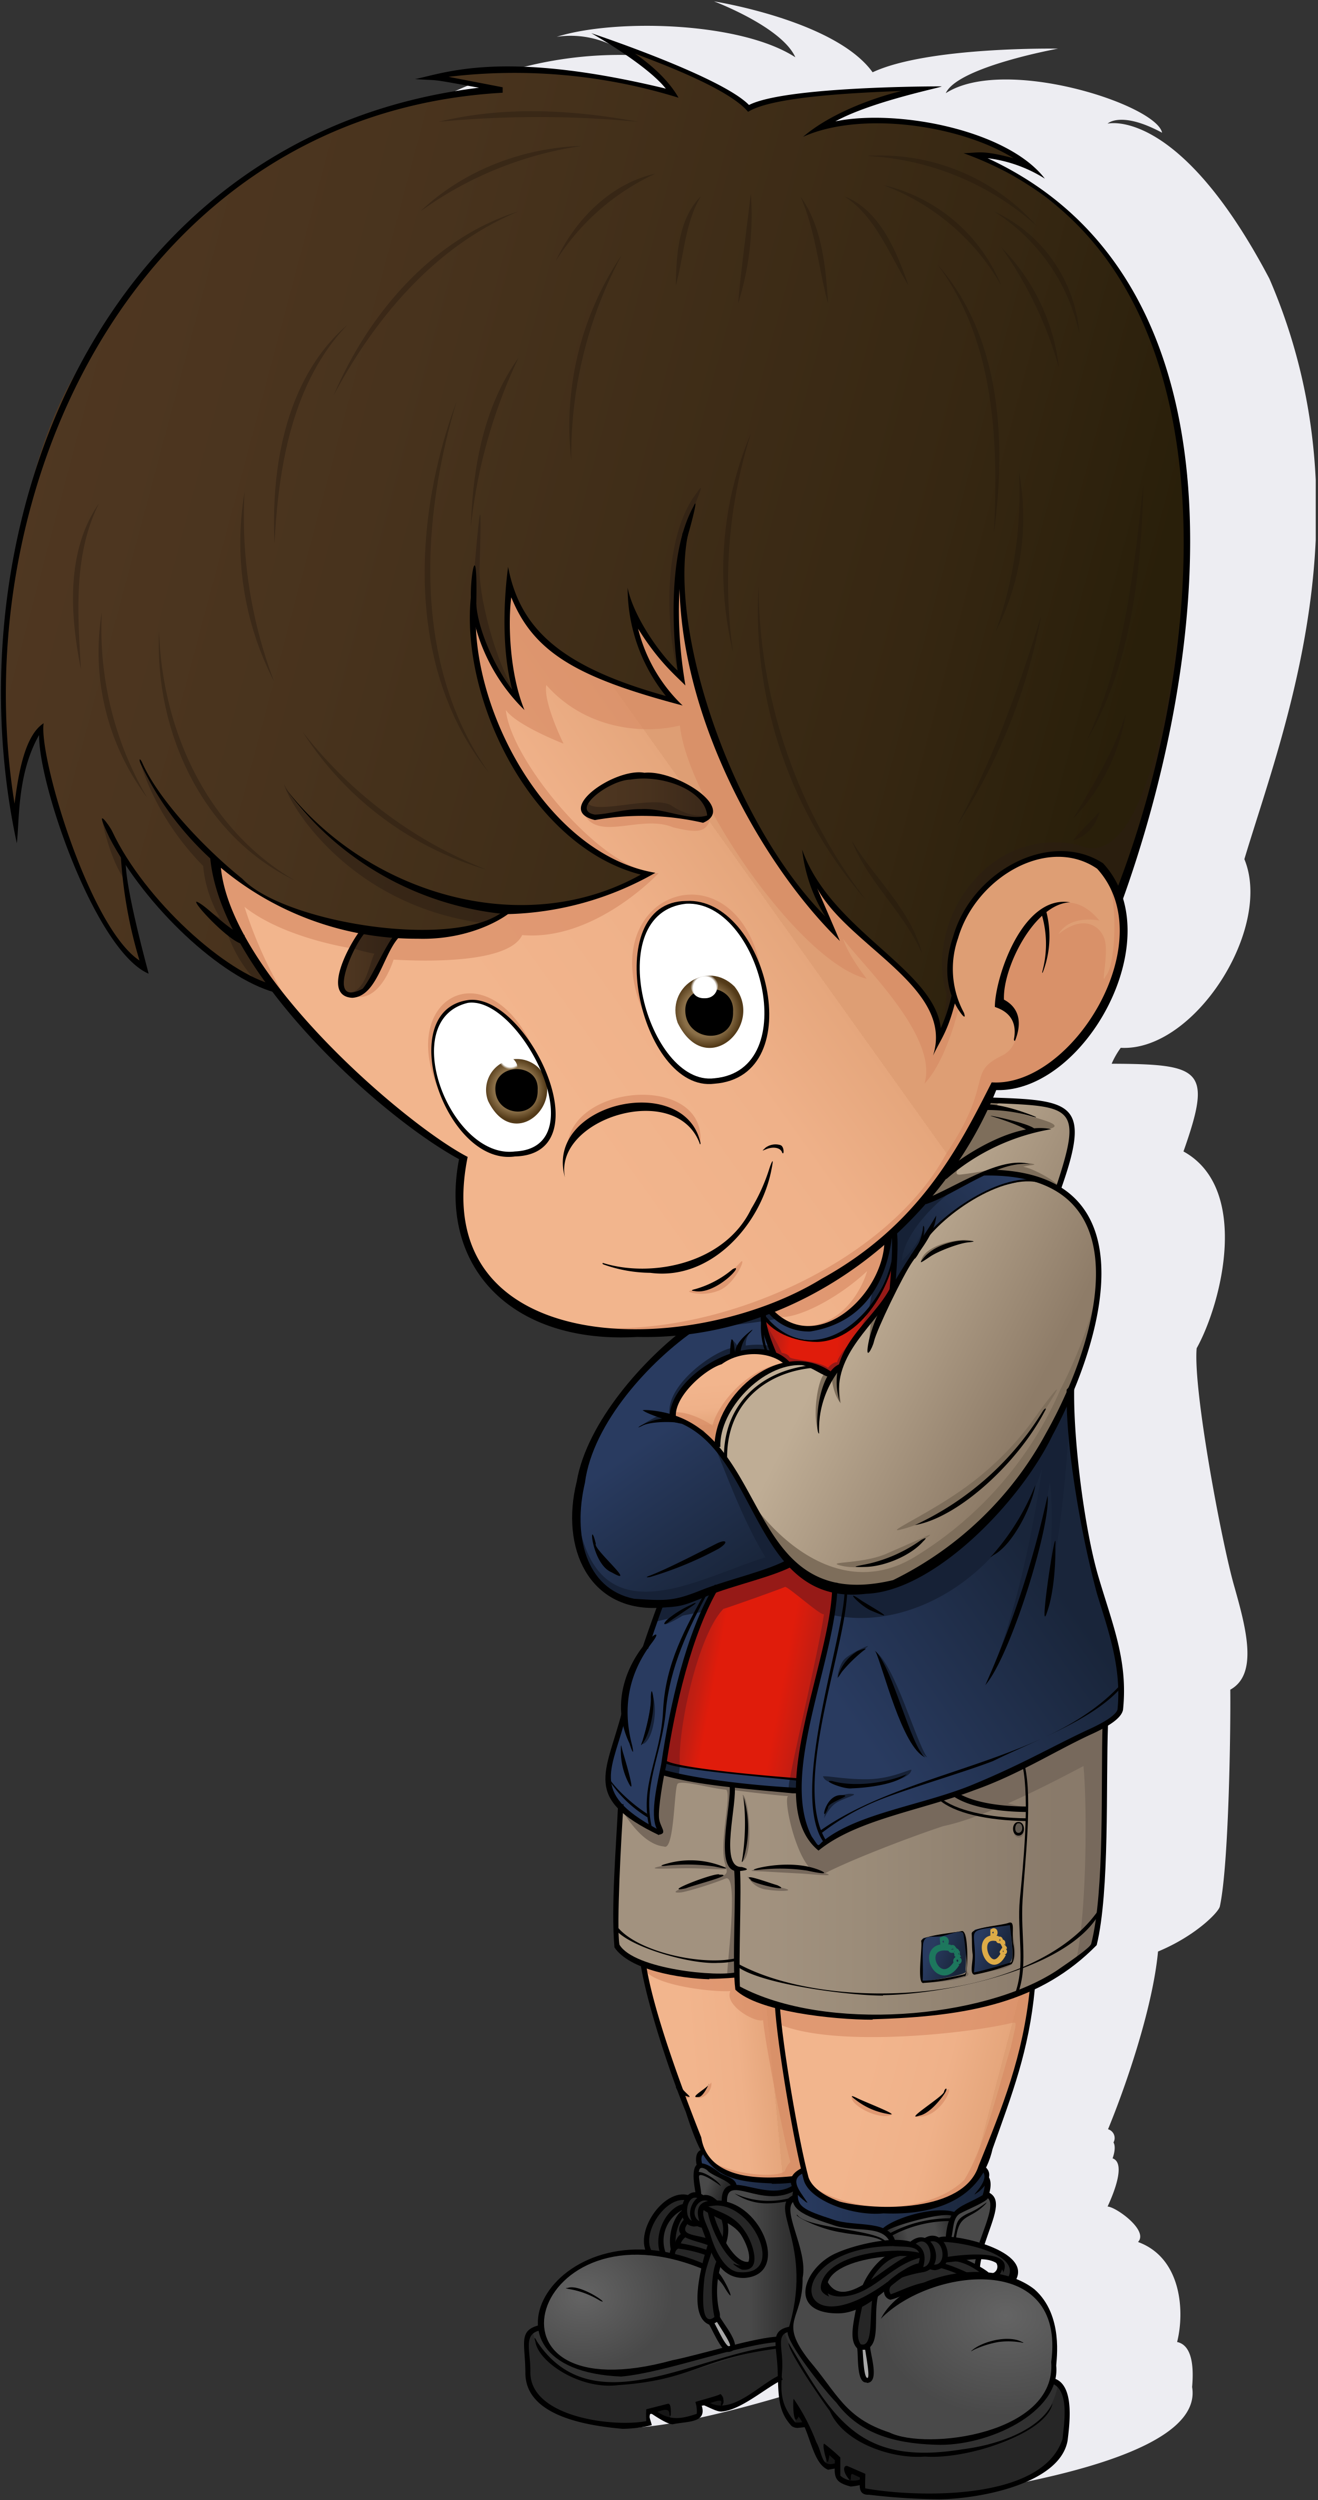 <svg xmlns="http://www.w3.org/2000/svg" xmlns:xlink="http://www.w3.org/1999/xlink" id="b615a19a-e680-4ce5-a6de-5c81076d83e8" data-name="Layer 1" viewBox="0 0 290 550"><rect x="0" y="0" width="290" height="550" fill="#333333" stroke="none"/><defs/><defs><linearGradient id="aa3b0640-b132-4539-ab3e-87bfbfeecd4e" x1="173.3" x2="228.8" y1="99.5" y2="84.9" gradientTransform="matrix(1 0 0 -1 0 552)" gradientUnits="userSpaceOnUse"><stop offset=".3" stop-color="#f2b58d"/><stop offset=".6" stop-color="#efb189"/><stop offset=".8" stop-color="#e5a67c"/><stop offset=".8" stop-color="#de9e74"/></linearGradient><linearGradient id="f33565eb-1be0-45c6-863f-104fd0e45919" x1="141.4" x2="177" y1="94.9" y2="98.3" xlink:href="#aa3b0640-b132-4539-ab3e-87bfbfeecd4e"/><linearGradient id="ec810bcd-fa30-4718-ad31-41d3f1900ddc" x1="159.8" x2="161.3" y1="253.5" y2="235.4" xlink:href="#aa3b0640-b132-4539-ab3e-87bfbfeecd4e"/><linearGradient id="bde4435e-1ae2-483e-8399-d06701ee615c" x1="84.7" x2="187.7" y1="297" y2="370.6" xlink:href="#aa3b0640-b132-4539-ab3e-87bfbfeecd4e"/><linearGradient id="a479f3fa-deaa-4f69-988e-1cac48b38dc3" x1="135.3" x2="243.3" y1="140.5" y2="140.5" gradientTransform="matrix(1 0 0 -1 0 552)" gradientUnits="userSpaceOnUse"><stop offset=".3" stop-color="#a2927f"/><stop offset=".5" stop-color="#9b8c79"/><stop offset=".9" stop-color="#897a6a"/></linearGradient><linearGradient id="fa82876a-66ca-41d2-9ccd-4854b1b4a1e7" x1="166.9" x2="192.8" y1="264.8" y2="261.5" gradientTransform="matrix(1 0 0 -1 0 552)" gradientUnits="userSpaceOnUse"><stop offset="0" stop-color="#a91f18"/><stop offset=".1" stop-color="#b01f16"/><stop offset=".2" stop-color="#c21e12"/><stop offset=".3" stop-color="#e01c0b"/><stop offset=".7" stop-color="#e01c0b"/><stop offset="1" stop-color="#a91f18"/></linearGradient><linearGradient id="b7af448a-0f9b-40fa-a427-52b3bb7eb668" x1="187.9" x2="227.7" y1="265.4" y2="245.3" gradientTransform="matrix(1 0 0 -1 0 552)" gradientUnits="userSpaceOnUse"><stop offset="0" stop-color="#bfad95"/><stop offset="1" stop-color="#8e7c68"/></linearGradient><linearGradient id="add293a2-89a0-4dd8-9072-f43a4a6f448c" x1="220.7" x2="198.5" y1="295.5" y2="274.3" gradientTransform="matrix(1 0 0 -1 0 552)" gradientUnits="userSpaceOnUse"><stop offset="0" stop-color="#293b60"/><stop offset="1" stop-color="#19253a"/></linearGradient><linearGradient id="e1a6c302-4236-445e-8682-a49171f08e62" x1="146.9" x2="167.6" y1="238.2" y2="208" xlink:href="#add293a2-89a0-4dd8-9072-f43a4a6f448c"/><linearGradient id="a7e5bd9e-0d33-4959-8f94-a4b789f2f0a2" x1="128.9" x2="156.4" y1="376.3" y2="376.3" gradientTransform="matrix(1 0 0 -1 0 552)" gradientUnits="userSpaceOnUse"><stop offset="0" stop-color="#4f3721"/><stop offset=".5" stop-color="#48321e"/><stop offset="1" stop-color="#3a2819"/></linearGradient><linearGradient id="ea7dc6b9-e9f2-4e57-b9c1-42f17636a44d" x1="74.9" x2="87.6" y1="340.3" y2="340.3" xlink:href="#a7e5bd9e-0d33-4959-8f94-a4b789f2f0a2"/><linearGradient id="bc066dbe-7042-44d5-a19d-3d669344376c" x1="9.7" x2="248.6" y1="464.4" y2="400.7" gradientTransform="matrix(1 0 0 -1 0 552)" gradientUnits="userSpaceOnUse"><stop offset="0" stop-color="#4f3721"/><stop offset=".3" stop-color="#48331d"/><stop offset=".8" stop-color="#362712"/><stop offset="1" stop-color="#291f0a"/></linearGradient><linearGradient id="fadd714e-2662-4278-8da2-6c4455182b6b" x1="147.1" x2="183.4" y1="188.6" y2="181.9" xlink:href="#fa82876a-66ca-41d2-9ccd-4854b1b4a1e7"/><linearGradient id="fe98290b-3c07-4b0c-988c-217c38313095" x1="153.6" x2="174.7" y1="74.1" y2="74.1" xlink:href="#add293a2-89a0-4dd8-9072-f43a4a6f448c"/><linearGradient id="ac748259-1063-4007-9883-a155d9764df5" x1="174.7" x2="217.3" y1="68.2" y2="68.2" xlink:href="#add293a2-89a0-4dd8-9072-f43a4a6f448c"/><linearGradient id="b774a725-839d-43cf-be20-b7d3b6b6eea8" x1="187.3" x2="231.9" y1="173.2" y2="204.3" xlink:href="#add293a2-89a0-4dd8-9072-f43a4a6f448c"/><linearGradient id="e08f27c8-b073-438d-a996-3998b30f8c41" x1="204.7" x2="211.2" y1="122.7" y2="119.8" xlink:href="#add293a2-89a0-4dd8-9072-f43a4a6f448c"/><linearGradient id="f37a3a6d-f93d-46d2-a60c-021a796ca559" x1="215.1" x2="221.1" y1="124.7" y2="122" xlink:href="#add293a2-89a0-4dd8-9072-f43a4a6f448c"/><linearGradient id="ba5c391f-cb04-49a9-bfc3-619683e274c8" x1="195.2" x2="210.2" y1="59.3" y2="63.1" gradientTransform="matrix(1 0 0 -1 0 552)" gradientUnits="userSpaceOnUse"><stop offset="0" stop-color="#282828"/><stop offset=".3" stop-color="#494949"/><stop offset=".7" stop-color="#494949"/><stop offset="1" stop-color="#282828"/></linearGradient><linearGradient id="a268f5c6-f48e-403e-ac37-d8a790199d23" x1="164.9" x2="176.4" y1="53.3" y2="53.3" gradientTransform="matrix(1 0 0 -1 0 552)" gradientUnits="userSpaceOnUse"><stop offset="0" stop-color="#494949"/><stop offset="1" stop-color="#282828"/></linearGradient><linearGradient id="a73e5131-4732-4174-b61a-be9bc49f521d" x1="155.7" x2="159.4" y1="71.5" y2="70" xlink:href="#a268f5c6-f48e-403e-ac37-d8a790199d23"/><radialGradient id="b61561a1-22ef-471c-87c0-5ca70f5e4c34" cx="-290.1" cy="555.5" r="1" gradientTransform="matrix(7.6 0 0 -7.6 2360.3 4444.6)" gradientUnits="userSpaceOnUse"><stop offset=".7" stop-color="#8a6f48"/><stop offset="1" stop-color="#533a18"/></radialGradient><radialGradient id="bed74e89-4247-482b-8f74-f65249e570f9" cx="-285.1" cy="555.4" r="1" gradientTransform="matrix(6.84 0 0 -6.84 2063.5 4038.6)" xlink:href="#b61561a1-22ef-471c-87c0-5ca70f5e4c34"/><radialGradient id="ab583e38-5bfc-40c9-b0df-e20d444a3c86" cx="-322.2" cy="555.8" r="1" gradientTransform="matrix(28.4 0 0 -22.08 9371.7 12781.5)" gradientUnits="userSpaceOnUse"><stop offset="0" stop-color="#646464"/><stop offset="1" stop-color="#494949"/></radialGradient><radialGradient id="bf937c64-2aca-4f81-b101-bab088953593" cx="-317.1" cy="555.8" r="1" gradientTransform="matrix(19.83 0 0 -16.06 6416.3 9431.3)" xlink:href="#ab583e38-5bfc-40c9-b0df-e20d444a3c86"/><radialGradient id="f7fa5a91-0373-480d-bf68-4e7bcb5d0560" cx="-212.3" cy="554.5" r="1" gradientTransform="matrix(2.74 0 0 -2.75 694 1757.4)" gradientUnits="userSpaceOnUse"><stop offset=".8" stop-color="#fff"/><stop offset="1" stop-color="#fff" stop-opacity="0"/></radialGradient><radialGradient id="aa3152b2-ddb1-41ec-a83f-ec76002d4983" cx="-227" cy="554.7" r="1" gradientTransform="matrix(3.12 0 0 -3.12 863.3 1948)" xlink:href="#f7fa5a91-0373-480d-bf68-4e7bcb5d0560"/><clipPath id="a21c8ba0-a09c-4261-b46b-61059a9b398f"><path fill="none" d="M0 0h289.5v550H0z"/></clipPath><style>.a7ae794f-6ca8-4286-b2f0-ae8a49275721,.afdec8d3-832f-48b1-98e1-26e60744e21f,.b047c394-d354-4589-ac63-943bcf6d91a2,.f844e99b-05e5-4bfd-8653-ff7bb816d4e5{fill:none}.ac55a136-c94e-42cd-a063-9ade7cc256e7,.acc61ce2-2831-4086-9f25-0eff392245f0,.b09637d2-1173-4c32-89cf-3dc472e6443e{isolation:isolate}.a91477a0-0bf3-4848-8be3-b3a8d8842de8{fill:#fff}.a8ab9182-c342-4662-b5cb-41417310569b{fill:#293b60}.bae20f09-64c6-440f-9397-e257d21cc8e0{fill:#494949}.acab0795-cfcc-4f8c-b197-e07dfca3ea28{fill:#262626}.a49696fb-4f9f-49f6-aab5-26ea32d98f3f{fill:#303030}.bbe8ddf2-c56d-40c9-a4ab-1a6d6639cc9c{fill:#161616}.fb3d6b2e-f2c0-4299-af5d-335684c3b1e8{fill:#a8a8a8}.acc61ce2-2831-4086-9f25-0eff392245f0{fill:#d88b64;opacity:.65}.ac55a136-c94e-42cd-a063-9ade7cc256e7,.b09637d2-1173-4c32-89cf-3dc472e6443e,.fb3e26f5-20d8-4040-9ab3-c6c6ca814243{opacity:.7}.ac55a136-c94e-42cd-a063-9ade7cc256e7{fill:#2b1d13}.b09637d2-1173-4c32-89cf-3dc472e6443e{fill:#1e140e}.b100c2a4-a2e7-4077-92d7-788ed93ebea0{fill:#77695c}.baf6c32e-c42b-4edc-8276-9ecfca2d6a47{fill:#162136}.b688481f-6f1d-434c-b049-7550f6161440{fill:#961a17}.ef4a6781-10ba-4dc6-b830-d7c734371cb9{fill:#7e6e5b}.a7ae794f-6ca8-4286-b2f0-ae8a49275721,.afdec8d3-832f-48b1-98e1-26e60744e21f{stroke:#ddab47}.a7ae794f-6ca8-4286-b2f0-ae8a49275721,.afdec8d3-832f-48b1-98e1-26e60744e21f,.b047c394-d354-4589-ac63-943bcf6d91a2,.f844e99b-05e5-4bfd-8653-ff7bb816d4e5{stroke-miterlimit:10}.a7ae794f-6ca8-4286-b2f0-ae8a49275721{stroke-width:1.19px}.afdec8d3-832f-48b1-98e1-26e60744e21f{stroke-width:.95px}.b047c394-d354-4589-ac63-943bcf6d91a2,.f844e99b-05e5-4bfd-8653-ff7bb816d4e5{stroke:#1d775d}.b047c394-d354-4589-ac63-943bcf6d91a2{stroke-width:1.4px}.f844e99b-05e5-4bfd-8653-ff7bb816d4e5{stroke-width:1.12px}</style></defs><g clip-path="url(#a21c8ba0-a09c-4261-b46b-61059a9b398f)"><path id="fa576d21-083d-4a3b-a70c-58f71dd40b2f" fill="#ededf2" d="M216.5 538l1-.4c-.6 1.9-1 2 2.1 2.4s-16.8 9.6-11.9 9.1c26-3.8 56.8-10.9 54.6-24 .4-4.5 0-9.2-3.3-9.9 1.7-6.7 1-18.5-8.6-22 2.4-2.5-4.8-7.7-6.7-7.8 1.5-3.2 4-9.6 1.1-10.6 0 0 .9-2.3.2-3.5a2 2 0 00-1.2-2.9c3.6-8.7 9.8-26.3 11-39.1 8.2-3.4 13.3-8.6 13.6-9.9 2-9.2 2.4-39.4 2.3-47.7 6.2-3.4 3.5-13.5.8-23s-9-42.9-8.2-52.1c5.6-10.1 11.8-35.2-2.9-43.3 6.4-18.1 4-19.2-15.8-19.3a17.9 17.9 0 012-3.5c16.2.9 33.5-26.3 27.2-41.5 8.4-28 27.8-76.2 5.5-127.7-20-38-35.6-34.1-35.6-34.1s2.9-2.9 12 2c-1.3-6.2-34.7-17-47.6-8.7 2.6-5.8 24.7-9.8 24.7-9.8s-28.6-.5-40.8 5.2C183.8 4.5 157.1.3 157.1.3S172 5.9 175 12.6c-12.2-7.9-39.9-8.5-52.5-4.5a21 21 0 0115.7 4C66.1 10.6 13.5 99.4 30.7 174.3c1.8-14.9 6.2-22.2 6.2-22.2s2.3 34.3 22.1 52.1c-2.2-7.7-5.2-25.7-5.2-25.7s13.7 23.2 34.2 30.4c12.6 21.9 42.2 37 42.2 37S118.8 291.6 178 284c-10 9.5-25 28.5-23.3 42.4s8.2 19.4 18.4 17.9c-3.4 10.1-4.2 10.1-4.2 10.1a19.5 19.5 0 00-3.3 14.2c-2.7 7.8-7.1 15.8-1.3 20.8-.6 9.6-1.2 28.3-1 30s1.3 3.2 5.9 4.8c.7 3.3 8.4 31.2 13.3 40.4-2.1.1-.9 3.8-.9 3.8s-2.2-.5-.8 6.5c-2.5-.4-12.5 1.3-9.8 11.8-4.7-1-24.5.1-24.2 16.8-1.8-.5-2.7 1.2-3.1 3.5l-10.9 26.4s5.4 3.8 39.8-6.4c4.5 3.5 43.9 11 43.9 11z" data-name="shadow" style="isolation:isolate"/><path fill="url(#aa3b0640-b132-4539-ab3e-87bfbfeecd4e)" d="M177 477.3a233.3 233.3 0 01-5.8-36.2c16.9 4.5 40 3.1 56-3.7-.6 9.1-4.9 21.8-7.6 30.6-2.4 4.3-3.3 9.4-6.8 13.4-6.3 6-34 7.9-35.8-4.1z"/><path fill="url(#f33565eb-1be0-45c6-863f-104fd0e45919)" d="M154.8 473.3c-1.6-4.7-4.6-11.6-6.4-16.2-2.3-7.8-5.3-17.5-7.1-25.3a44 44 0 0020.6 2.8c.4 1.5-.6 2.1 1.6 3.8s5.6 1.9 7.6 2.7a260.1 260.1 0 005.9 36.2 3.9 3.9 0 00-2.3 1.9c-5.7.4-17.2.7-19.9-5.9z"/><path fill="url(#ec810bcd-fa30-4718-ad31-41d3f1900ddc)" d="M147.8 312.4c-.2-9.1 18.3-20.6 25.2-12.3-.9.5-4.1 1.8-5.2 2.2s-5.6 3.8-7 6.4a58.3 58.3 0 00-2.3 5.8c-.3.8-1.1 2.5-.8 3.4a29.9 29.9 0 01-2.9-3.2c-2-1-4.7-2.5-7-2.3z"/><path fill="url(#bde4435e-1ae2-483e-8399-d06701ee615c)" d="M47.9 189.2c10.6 11.2 29 16.3 43.4 16.3 6.4 0 14.8-.9 19.9-5.2 10.2 0 22.1-3.3 31.2-7.9-24.1-7.3-38-33-38.1-57.2 2.1 5.8 4.5 13.4 9 17.8l.3-.5a57.5 57.5 0 01-1.4-23.7 107 107 0 003.9 8.5 60.5 60.5 0 0012.4 9.6 92.1 92.1 0 0019.1 6.7 35.2 35.2 0 01-8-17.5 73.2 73.2 0 0010.1 12.7c-.2-6.5-1.9-17.1-.2-23.4l.6.3c.8 12.4 2.9 26.1 6.8 37.9l6.8 14a171.5 171.5 0 0019 25.8c-1-3.3-3.2-7.2-4.1-10.6a182 182 0 016.4 8.3l6.2 6.5c5.6 4.2 15.8 12.1 15.3 20.5a55 55 0 003.6-8.7c-4.2-10.7 4.5-27.6 17.9-30.9 18.6-3.8 21.1 13.4 17.2 26.9s-12.6 22.2-26.5 23.4c-3.9 7.7-8.5 17.1-13.7 24-3 2.8-6.4 6.7-9.6 9.3a44.6 44.6 0 01-3.1 10.8c-5.1 7.5-16.1 14.1-23.2 4.6-27.3 10.9-74 8.8-66.9-32.9a192 192 0 01-36-29.4c-7.6-10.1-16.1-22-18.3-34.6"/><path d="M147.3 199.1c18.1-6.5 31.2 33.7 11.6 38.6-17.4 2.2-25.2-31.5-11.6-38.6zM96.2 237.5c-2.1-7.4-.3-21 11.1-16.2 7 2.5 12.2 12.5 13.3 18.3l1 3.7-.2 4.4c-.8 2.8-1.5 4.4-4.4 5.6s-7.3.8-10-.9c-5.7-2.6-9.1-9.1-10.8-14.9z" class="a91477a0-0bf3-4848-8be3-b3a8d8842de8"/><path fill="url(#b61561a1-22ef-471c-87c0-5ca70f5e4c34)" d="M149.1 225c-2.7-7.7 6.4-14 12.5-8 6.9 8.5-6.2 20.8-12.5 8z"/><path fill="url(#bed74e89-4247-482b-8f74-f65249e570f9)" d="M107.4 242.2a6.8 6.8 0 0111.2-7.2c6.3 7.6-5.6 18.7-11.2 7.2z"/><path fill="url(#a479f3fa-deaa-4f69-988e-1cac48b38dc3)" d="M136.6 397.7c2.6 1.6 5.7 5 8.8 5.3-1.8-3.6-.4-9.1.1-12.8a152.5 152.5 0 0015.1 2.2c4.4.5 10.5 1.5 14.9 1.4.6 2 .5 5.4 1 7.4s1.8 4.4 3.4 5.2 3.3-2.2 3.8-2.7l3.3-1.6c7.4-3 16.2-5.1 23.7-7.8 11.2-3.1 22.1-10.2 32.6-15.1-.8 15.2.4 31.8-2.1 46.9-.3.7-.6 2.6-1.4 3-17.4 15.9-56.8 19.3-77.5 8.5a10.2 10.2 0 01-.3-3c-2.6.2-8.6.1-11.3.1a100.3 100.3 0 01-11.7-3.9s-3.2-.7-3.4-3.1c-.7-5.7.1-12.2.4-17.3 0-3.1.3-9.6.6-12.7z"/><path fill="#60584f" d="M223.6 403.4c-2-2.2 2.3-3.8 1.3-.4l-.6.4z"/><path fill="url(#fa82876a-66ca-41d2-9ccd-4854b1b4a1e7)" d="M170.3 297.9a24.2 24.2 0 01-2.6-8.4 15.4 15.4 0 0014.3 5.2c7.6-2.2 12-9.8 14.3-16.9.4.9.1 5 .1 6-2.6 3.7-6.4 9-9.6 12.1l-2.2 4.7h-.7l-.9 1.7c-2.9-1-6.3-3.9-9.4-2.5a3.1 3.1 0 01-1.5-.8c-.4-.1-1.7-.6-1.8-1.1z"/><path fill="url(#b7af448a-0f9b-40fa-a427-52b3bb7eb668)" d="M204.1 263.9h1.3a50.8 50.8 0 0112.8-6.3l5.2.4 4.1 1.4c-16.9 1.5-26.8 14.6-33.1 29-1.2 0-2.5 1.6-3.2 2.4-2.3 2.7-5.5 6-6.2 9.6a3.5 3.5 0 00-2 2.1c-4.2-1-4.4-3.9-10.2-2.4-7.7 2.9-12.2 6.4-13.9 13.4-.4 1.1-1.3 3.4-1.2 4.6l8.5 14.4c2.6 4.5 4.6 8.8 7.9 11.4 3.5 5.1 15.7 6 21.2 5s8.9-4.7 12.2-7.2a73.3 73.3 0 0026.8-33.9 82.4 82.4 0 004-9.7 37.6 37.6 0 003.5-12.4c.5-9.7-.4-18.4-9.2-24.1 1.7-3.9 4.5-12.3 2.7-16.3-4.9-3.4-12.2-3.1-18-3.5-3.2 5.8-6.4 12.5-10.1 18-.7 1.1-2.6 2.9-3.1 4.1z"/><path fill="url(#add293a2-89a0-4dd8-9072-f43a4a6f448c)" d="M196.4 283.6c.3-3 .8-9.8.3-12.8a78.2 78.2 0 007.1-7 64.4 64.4 0 007.2-3c6.2-3.9 9.3-3.5 16.1-1.6a4.6 4.6 0 01-2.3.6l-5.3 1.3c-6.2 1.9-11 6.5-15.6 10.8a39.4 39.4 0 01-3.8 5.3l-2.2 4.1c-.2.5-.9 2.1-1.5 2.3z"/><path d="M168.5 290.3l-.7-1 .6-1.2.6-.2c2.2 3 6.6 4.6 10.2 4.3s6.4-2.4 8.6-4.3c4.5-3.6 7.2-10 7.4-15.7l1.5-1.1a28.3 28.3 0 01-.1 6.5c-.9 1.6-1.7 4.1-2.5 5.8-4.5 10.6-16.8 15.8-25.6 6.9z" class="a8ab9182-c342-4662-b5cb-41417310569b"/><path fill="url(#e1a6c302-4236-445e-8682-a49171f08e62)" d="M170.6 298.3a21.1 21.1 0 01-2.6-10.1c-5.1.7-11 3.6-16.2 3.7-2.6 2.9-7.7 6.7-10.4 9.7-1.9 1.4-5.6 6.9-7 8.7a54.5 54.5 0 00-7.4 24.5c.6 15.9 13.9 22 28.1 15.6 8.4-3.1 12.7-3.6 18.6-6.6-5.3-5.6-9.4-15.3-13.6-21.7-.4-1.9-6.7-10-10.6-9.5-2.2-.4-1.5-.8-1.5-.8-.3-7.6 15.6-18.4 22.6-13.5z"/><path fill="url(#a7e5bd9e-0d33-4959-8f94-a4b789f2f0a2)" d="M128.9 178.9c.4-9.9 18-10.1 24.6-4.4 3.2 2.7 4.2 6.8.6 6a95.4 95.4 0 00-13.5-1.9c-4.2-.3-9.2 2.7-11.7.3z"/><path fill="url(#ea7dc6b9-e9f2-4e57-b9c1-42f17636a44d)" d="M79.8 204.5l7.8 1c-2.4 3.3-4.7 8.1-6.7 11.6-.2 1.8-5.9 2.7-6-.1.4-5.2 2.4-8.5 4.9-12.5z"/><path fill="url(#bc066dbe-7042-44d5-a19d-3d669344376c)" d="M77.7 204.2c7.5 1 12 2.5 21.7.9 6.8-2 9.3-2 11.8-5.2 10.5.4 21.9-2.9 31.2-7.5a56.8 56.8 0 01-35.1-36.7l-2.1-8.1c-.1-3.6-.6-8.9-1-12.5a52.6 52.6 0 009.5 18.7 74.3 74.3 0 01-1.8-24.9c.7.7 2.5 4.8 2.9 5.7l3.3 4.5c7.6 7.7 19.2 11.5 29.2 14.9v-.8a53.8 53.8 0 01-5.6-9.2c-.2-.9-2.6-7-2.1-7.9a82.9 82.9 0 0010.1 12.7c-.3-7.8-1.7-17.2 0-25 1.2 8.4 2 19.7 3.9 28 4.3 19.3 16.4 37.1 29.1 51.8-1-3.3-3.6-7.9-4.5-11.3a109.1 109.1 0 0017.8 19.4c4.6 3.2 11.2 10.6 10.4 17 1-2.2 2.8-6.7 3.6-8.9a13 13 0 00-.7-3.3 23.8 23.8 0 01.4-8.4l1.4-4.7 2-3.2c1.6-2.9 6.2-8.3 10.1-9.9 6.8-3.8 22-2.7 22.8 7.3a252.6 252.6 0 0013.3-54.2c1.5-12.5 3.2-27.6 1.7-40.1a102.8 102.8 0 00-19.3-49.7A101.4 101.4 0 00225.4 40c-2.4-1.4-7.8-4.2-10.2-5.7 3-.2 7.1.8 10 1.7l-.3-.7c-11.8-7.8-29.2-10.4-43-7.8 5.2-4 13.3-5.7 19.3-8-5.6-.5-14.6.5-20.3.9s-12.1 1.2-16.2 3.2a98 98 0 00-27-13.1v.7c3.2 2.5 8.3 5.7 10.2 9.4a126 126 0 00-34.5-5.3c-4.8-.1-12.5 0-17.2 1.4 3.4 1.5 9 1.4 12.4 2.9a118.1 118.1 0 00-62 25.1C34.5 55.4 23.9 69.3 15.9 83.4S4.2 115.8 2.5 132.2s-2.2 32.8.8 48.2c.8-4.9 1.7-17 5.9-20 0 5.7 2.2 12.8 3.5 18.4a69.4 69.4 0 0018.6 33.7l.2-.8c-1.9-7.2-4.3-15.4-4.4-22.9 5.9 9 22.4 27 33.3 28.4a83.8 83.8 0 01-9.7-17.6c-.9-3-2.8-7.1-2.9-10.3a58.6 58.6 0 0029.9 14.9z"/><path d="M211.3 496.6h4.2l-.6 2.3c-.6-.5-3.3-1.7-3.6-2.3z" class="bae20f09-64c6-440f-9397-e257d21cc8e0"/><path fill="url(#fadd714e-2662-4278-8da2-6c4455182b6b)" d="M146.8 385.9l-.4 1.7c9.2 2.9 20 2.4 29.4 4 1.5-14.2 6.8-28.5 7.7-42.8-1.1.6-9.9-4.9-9.6-5a35.3 35.3 0 00-7.2 3c-2.1.6-6.7 1.8-8.7 2.6s-1.8 3.1-2.2 3.7l-2.1 4.5a91.7 91.7 0 00-6.9 28.3z"/><path d="M147 390.4l-1.4-.3.7-3 .3.4c5.6 2 12.2 2.4 18.1 2.8 3.2.3 7.7.9 10.9 1.1v2.6c-4 .4-10.7-1.1-14.7-1.5s-10.1-1-13.9-2.1z" class="a8ab9182-c342-4662-b5cb-41417310569b"/><path d="M145.4 403.3c-1.2.3-8.7-5.7-8.8-5.8s-2.7-3.3-3.1-4.9c.1-3.4 2-8.7 3.1-11.8a13.4 13.4 0 00.5-4.9 36 36 0 011.2-8 32.5 32.5 0 013.7-5.2l3.4-10.1c3.7.1 9-1.8 12.3-3.3-3.8 8-6.1 12.1-8.6 21.6-1.2 7-1.3 9.5-2.4 14.1s-3.9 12.6-1.3 18.3z" class="a8ab9182-c342-4662-b5cb-41417310569b"/><path fill="url(#fe98290b-3c07-4b0c-988c-217c38313095)" d="M153.9 476.7a3.1 3.1 0 01.2-3.2h.7c3.2 6.4 14 6.4 19.9 5.7a6.7 6.7 0 00-.1 2c-2.1 1.4-6.6 1.1-9.1 1a49 49 0 00-4.1-1.2l-.2-.6a38.8 38.8 0 00-4.8-3 4.2 4.2 0 00-1.7-1z"/><path fill="url(#ac748259-1063-4007-9883-a155d9764df5)" d="M177 477.3l-1.5.6a3.6 3.6 0 00-.5 3.6c-.4 1 .2 2.4.2 3.4 5.2 4.6 13.1 4.3 19.4 5.9l.6-.9a37.5 37.5 0 016.7-2.2c2.3-.5 5.8-1.5 8.1-.6a26 26 0 017.1-4c0-1.7.4-3.6 0-5.3l-.9-1.1c-2.7 5.2-6.2 7-11.7 8.4s-13.1 1.8-18.8.2c-3.6-1-8.6-3.7-8.7-8z"/><path d="M183.7 504.4l-1.5-.7-.6-1v-1.1c2.5-4.7 9.6-5.5 14.4-5.9a15.2 15.2 0 01-3.1 3.1 22.6 22.6 0 00-2.6 4.2c-1.7 1.3-4.6 1.5-6.6 1.4z" class="bae20f09-64c6-440f-9397-e257d21cc8e0"/><path fill="url(#ab583e38-5bfc-40c9-b0df-e20d444a3c86)" d="M175 483.4a3.8 3.8 0 00-1.8 1.3c-.2 2.1 1 5 1.6 6.9l1.2 6.4c-.2 2.4-.2 6.1-.8 8.4s-1.4 4.5-1.2 6.5 1.9 4 2.6 5.1a72.1 72.1 0 0012.6 14.9c2.7 2 7.6 2.8 10.8 3.9a39.2 39.2 0 0018-1.7c4.2-1.4 9.3-3.9 11.8-7.6 2.8-5.6 2.8-13.4.6-19.2l-2.3-3.6-2.6-1.9a31.4 31.4 0 00-8.9-2.2c-3.7-.4-9.4 1-12.8 2l-4.7 2.2-.9-.2a10.2 10.2 0 01-2.5.6l-.6-.6-.2-1.6-2.1 1.7c-.7 3.3-.7 7.3-1.2 10.7l-.7.6.8 6.6-.3.7a1.7 1.7 0 01-1.4 0l-.2-.2-.7-6.9c-1.8-1.6-.3-7-.2-9.3l-3.1 1.1h-3.5c-1.8-.4-4.3-1.4-4.8-3.3.2-3.8 3.7-7 6.9-8.7s8.3-2.5 12.3-2.3c-.9-3-3.2-3-5.8-3.5-5.2-.9-12.1-1.4-15.9-5.6z"/><path fill="url(#b774a725-839d-43cf-be20-b7d3b6b6eea8)" d="M181.4 405.5l-.8.7h-.8c-6.1-4.9-3.8-19.2-2.3-24.9 1.9-9.6 5-22.8 6.5-32.6 14.4 1.9 17-2.5 27.8-10.3a139.7 139.7 0 0011.1-10.6l6-9.3c3.6-6 4.6-9.7 6.6-12.9-.1 15.6 3.3 33.1 7.4 48.1a105.1 105.1 0 013.3 10.9c.1 2.4.5 7.7.4 10.1 1.5 2.8-8.9 7.3-9.2 7.3l-7.8 4.1c-8.7 4.8-21.5 9.5-31.2 12-4 1.7-14 4.1-17 7.4z"/><path fill="url(#e08f27c8-b073-438d-a996-3998b30f8c41)" d="M202.8 428.5s-.2-2.1.5-2.2l7.9-1.4c2.2-.3 1.1 7.9 1.3 8.8s-9.9 2.3-9.5 2.2l-.2-.3z"/><path fill="url(#f37a3a6d-f93d-46d2-a60c-021a796ca559)" d="M214.2 426.7v7.2l.3.3c10-2.9 8.4-.7 7.9-10.7a30.6 30.6 0 00-7.9 1l-.5.7z"/><path d="M210.1 486.9c1.8-1.4 4.7-2.8 6.7-4.1l1.2.4.5 1.2c-.7 2.9-1.3 7-2.5 9.7a14.4 14.4 0 00-7.4-1.3c.4-1.6.4-4.6 1.5-5.9z" class="bae20f09-64c6-440f-9397-e257d21cc8e0"/><path fill="url(#ba5c391f-cb04-49a9-bfc3-619683e274c8)" d="M208.3 486.7l1.7.4-.7 1.8a12.8 12.8 0 01-.7 3.9h-2.2a3.4 3.4 0 00-2.2-.4l-.6.4h-2.4l-.5.7-4.1-.4a15 15 0 00-2-2.4c.4-.8 2.2-1.4 3-1.6l6-2.2z"/><path fill="url(#bf937c64-2aca-4f81-b101-bab088953593)" d="M120.6 516.5a11 11 0 01-1.1-7.5l1.1-4c.8-1.5 2.8-4.2 4.3-5.1a26.4 26.4 0 0117.5-4.1 28.1 28.1 0 0112.4 2.8 26.1 26.1 0 000 11.8l1.8.5 2.9 5.6c-4.7 2.1-13.1 3.6-18 5.1-7 1.2-15.8.2-20.9-5.1z"/><path fill="url(#a268f5c6-f48e-403e-ac37-d8a790199d23)" d="M163.9 515.8l-2.7.6v-.8c-.6-.5-2.9-4.8-3.4-5.6s-.7-4.5-.7-4.9v-4l1.1-3.6 2 2 2.4 1h2.5l2-1.1c2.2-3.6.1-7.1-1.4-10.4a14.6 14.6 0 00-6.4-3.9c-.2-8.9 7.5 1 15.2-3.8l.4 1.7a2.8 2.8 0 01-1.4 1.2c-1 1.7.1 4.1.8 5.6l.8 4c2.3 4.9-.6 14.7-1.4 18.7-1.4.2-2 .3-2.3 1.9s-2 .3-2.6.3z"/><path fill="url(#a73e5131-4732-4174-b61a-be9bc49f521d)" d="M153.5 482.9c-.1-1.6-.7-4.5-.2-6l1.1-.6c.6 0 2.4 1.4 2.9 1.8a39.5 39.5 0 014.1 2.2v.6l-1 .2c-.8 1-.8 2.7-1.2 3.9l-2.1-.3c-.2-.6-1.5-1.3-2.1-1.5l-.8.4z"/><path d="M117.1 526.6c-1.1-.4-1.2-9-1.2-8.9 0-1.6.2-4.2 1.2-5.4l2-.5c-.2 8.5 13.9 10.7 19.6 10.4 3.3-.6 8.1-2 11.4-3s6.9-1.3 9.4-2.4c.3.5 2-.2 2-.5 2.8-.5 6.9-1.6 9.8-1.9a5.4 5.4 0 011-1.6l1.5-.4a27 27 0 003.7 6.9c4.3 5.2 5.9 9.4 13.1 14.3 12.2 6.8 35.9 4.2 40.8-10.1 4 .8 3.4 9.7 3.1 11.5.2 15.3-37.2 15.8-44.6 12.7v-1.8l-2.8.5-2.6-1.3a13.1 13.1 0 01-.1-2.8l-2.8.4c-2-2-3.1-7.3-4.5-9.6a4.6 4.6 0 01-2.6.2l-2.7-4-.2-6h-1.1l-6.1 4.4a27.5 27.5 0 00-5.6 2.3l-3.9-1.6-1.2.2a24.3 24.3 0 010 2.7c.1.4-5.7 1.1-6 1.2l-4.3-2.2-.3.2-.4 2.7c-5.4 1.8-21.7-1.6-25.6-6.6z" class="acab0795-cfcc-4f8c-b197-e07dfca3ea28"/><path d="M117.1 512.3c2 11.7 16.3 13 26.4 11.3s17.8-5.9 28-7.2v-1.9c-9 .8-20.2 4.7-29 6.8l-5.1 1.1-4.5-.2c-5.5-1.9-13.1-2.8-13.7-10.2zM173.8 512.4l-1.3.3c1.8 6.3 12.3 23 18.9 25.1 12.9 4.2 38.9 2.7 41.4-13.4l-1.4-.9c-3.8 13.4-26.7 16.3-38.7 11.2a29.3 29.3 0 01-11.5-10.6c-2-2.9-7.3-7.9-7.4-11.7z" class="a49696fb-4f9f-49f6-aab5-26ea32d98f3f"/><path d="M143 495.9h3.3c-2.3-3 .8-10.1 4.3-10.6.1 1.5-1.2 2.9-2.1 4.1a10.2 10.2 0 01-.3 3v2.4l-.7 1.5a27.8 27.8 0 017.3 2.2c-.3 1.5-1.4 10.1.7 12.2a4.9 4.9 0 002.3-.8 13.1 13.1 0 00-.5-3.9 19.4 19.4 0 011-8.6c.7 2.7 9.3 4.7 9.7-.4 1-3.3-2.6-9.1-4.6-10.6l-4-1.5v2.9c1.8 1.1 4.2 3 4.9 5a26.3 26.3 0 00.9 3 7.5 7.5 0 01-.5 2.6 12.4 12.4 0 01-3.6-1.9c-.3-.5-2-2.4-1.8-3.1a25.9 25.9 0 00.4-4.8l.6-.7v-3l-3.3-.5-1.1-1H154l-.6-.6a10.1 10.1 0 00-2.5.5h-1.7l-2.3 1.1c-3.3 3.1-5.9 6.8-3.9 11.5zM197.6 495.5v-1.9c-7.2 0-17.1 1.8-19.9 9.5l.4 3.1c2.9 2.3 7.4 2.5 10.7 1 .2 2.2-.8 6.7.1 8.8l2.2.4.8-.9a79.9 79.9 0 01.8-10.9l2.2-1.6.2 1.6.9.7c1.3 0 4.9-1.5 6.1-2a59.4 59.4 0 0115-2.9c-1.2-1.6-4.5-2.3-5.8-3.8a17.7 17.7 0 018.8 1 3.2 3.2 0 01-1.5 2.8l3.6 1.2 1.1-1.6c-.3-2.2-2.4-3.9-4.3-4.7a37 37 0 00-5.4-2.4 25.1 25.1 0 00-6.7 0 6.2 6.2 0 00-2.7-.5l-.5.4a4.5 4.5 0 00-2.3 0l-.9.8a14.8 14.8 0 01-4.2-.2l.2 2.3h2.9l-3.7.7c-2 1.7-4.4 4.2-5.2 6.8l-2.2.5s-2.2 1.3-3.9.9c-7-1.3.5-7.1 3.3-7.5l9.9-1.6z" class="acab0795-cfcc-4f8c-b197-e07dfca3ea28"/><path d="M159.4 487.6a15 15 0 01-.4 5.6c-.1 1.5 3.6 5.4 5.8 5l.7-.6c.1-1.7-1-4.8-1.7-6.2s-3.1-3-4.4-3.8z" class="bae20f09-64c6-440f-9397-e257d21cc8e0"/><path d="M147.1 529.1a8.2 8.2 0 01.3 3.4c-3.6-1.8-3.7-2.1-3.7-2.1zM155 528.4a33.1 33.1 0 003.6 1.4c1.8-4.8-1-1.9-3.6-1.4zM175 533.4v-3.8a12.5 12.5 0 012.1 3.5c-.3.4-1.7.2-2.1.3zM181.6 542.7l.3-3.6 2.4 1.8-.4 1.8zM186.8 546.7v-3.4l3.1 1.2v1.4z" class="bbe8ddf2-c56d-40c9-a4ab-1a6d6639cc9c"/><path d="M189.8 523.1l-.7-6.5 1.6-.2c.1.5 1.2 6.3.8 6.7l-.6.6zM159.8 516.7l-3.2-5.8 1.4-1 3.3 5.9a1.9 1.9 0 01-1.5.9z" class="fb3d6b2e-f2c0-4299-af5d-335684c3b1e8"/><path d="M141.5 432.5c.7 4.2 15.5 5.8 19.2 5.5-1.4 3.1 5.4 7 7.2 6.4.4 4.8 4.7 26.9 6 31.2a4.9 4.9 0 00-1.2 2c-2.5 2.1-16.5 0-17.7-4.1.7 5.4 17.2 7.1 19.7 5.8l.3-1c.4-.2 1.6-.8 1.8-1.3a308.3 308.3 0 01-5.7-35.9c-2.9-.8-6.7-1.8-9-3.8a12.2 12.2 0 010-2.7c-6.5.5-14.5.1-20.4-2.9z" class="acc61ce2-2831-4086-9f25-0eff392245f0"/><path d="M152.9 461.3c1.7.9 3.9-1.3 3.6-3.2a12.7 12.7 0 01-3.6 3.2zM150.3 460.3a7.8 7.8 0 001.5 1c-.8.6-1.8.1-1.5-1zM171.2 445.2c11.7 5.2 40.5 2.4 51.5-.2 1.2-.2.9-.1-.3 5.4-2.8 9.1-5.7 21.6-10.2 29.1-6.9 6.9-22.7 8.2-33.1 1.7 6.8 6.7 15.9 5.2 25.7 3.7 8.3-2.3 6.9-2.8 10.3-6.4 4.9-11 8.8-24 11.6-35.6 0-1-.1-4.5.5-5.3a103.7 103.7 0 01-56 3.7z" class="acc61ce2-2831-4086-9f25-0eff392245f0"/><path d="M187.4 461.1c2.6 1.7 5.9 3.5 9 4-2.6 1.6-9.6-2-9-4zM148 310.8c2.8-.7 7.9 2 8.8 2.9.3-2.8 6-12.4 16.1-14 .1.7-.1.4-.1.4-3.3.2-14 8.6-13.7 12.7-.3.9-1.8 4.1-1.4 5.1-.9-1.2-4.6-3.9-5.8-4.9l-3.9-.9zM243.3 214.7c2.6-2.9 2.8-21.1-1.1-23.8 4.8 6.7 4.2 11.6 4.5 18.5s-3.9 12.9-7.7 17.2a27.5 27.5 0 01-20.3 12.2c-4.6 8.4-9.2 19-15.7 26.1-2.7 2.7-6.6 6.1-9.3 8.8l-13.8 9.2c-5.7 2.3-13.7 6.5-19.8 7.4a76.1 76.1 0 01-18.4 2.4c-9 .5-19.8-.9-27.8-5.2 24.6 13.4 77.7-3.3 94.3-33.7 10.7-16 4.3-17.7 12.3-21.6 4.5-2.2 4.2-9.2-.9-11 0-10.3 11.7-31.4 22.3-18.7 0 0-6.4-1.4-9 3 5.1-4.2 9-2.2 10.1 1s-1 11 .3 8.2z" class="acc61ce2-2831-4086-9f25-0eff392245f0"/><path d="M84.2 210.9l3.6-5.5-8-.9-2.5 4.1s-14.8-2.2-23.5-9.1a93.8 93.8 0 0013.8 27.1c-15-17.4-16.1-23.4-19.8-37.3 9.4 11.9 49.8 23.6 63.1 10.9a77.8 77.8 0 0031.5-7.8c-20.8-4.4-40.2-35.5-38.1-57.2 1.3 3.8 4.1 12.7 9.4 18.2-1.8-9-2.8-16.6-1.6-25.1 3.2 15 25.2 23 35.5 25.3a30.4 30.4 0 01-6.7-12.1c-2.2-7.6-2.1-8.7-2.1-8.7a33.3 33.3 0 0010.7 15.5c.6-5.9-2.5-15 .8-26.1-.5 33 12.3 58.4 32.3 81.7 0 0-2.5-7.1-4.4-11.6 1.1 1.5 7.5 9.9 10.7 13 7.1 6.8 18.6 13.2 17.4 23.4 0 0 3.1-6 3.7-9.4a12.2 12.2 0 011 2.3s-2.7 11.7-7.6 16.8c3.2-10.4-13.8-26.2-17.9-31.9 1.2 3.8 5.2 8.8 5.2 8.8-14.5-3.4-39.4-39.3-41.1-55.7-8.2 2-20.8.8-29.4-8.9-.7 3.8 3.8 12.9 3.8 12.9s-10.3-4-12.7-7.4c1.1 11.1 21.4 35.8 33.6 35.9 0 0-14 15-30 13.6-3 6.3-21.5 5.8-28.3 5.4 0 0-3.3 11.1-10.1 7.5 4.4 2.1 6.7-6.6 7.7-7.7z" class="acc61ce2-2831-4086-9f25-0eff392245f0"/><path d="M128.3 178.6c2.9 6.9 12.6.4 19.8 3.4 5.4 1.3 7.4 1.2 8.2-2.1-6.9 1.4-14.2-3.5-25-.1l-1.9-.4zM124.8 252.9c0-14.6 30.7-17 29.3-1.4-2.3-10.4-19.5-8.3-24.2-4.5 0 0-3.7 3.2-5.1 5.9zM155.9 283l-4.2 1c-.7.2 3.1 1.4 6.7-.2s6.1-7.9 4.4-6-5.2 4.8-6.9 5.2zM118.8 234.1c-10.5-28.7-35.7-13.5-19.1 11.4-14.1-25.4 9-35.2 19.1-11.4zM143.5 226.6c-13.5-27.6 17.2-43.2 24.7-7.4-2.1-36.9-42.2-23.8-24.7 7.4zM170.6 289.6c4.4 1.1 14.2-4.3 20.2-10-.7 2.5-4.7 12.7-15.3 12.2 10.5 2.6 20-11.5 19.9-19.7a112.2 112.2 0 01-26.5 15.5zM201.2 465.6c5.9 1 9.2-8 6.9-5.6s-3.8 4-6.9 5.6z" class="acc61ce2-2831-4086-9f25-0eff392245f0"/><g class="fb3e26f5-20d8-4040-9ab3-c6c6ca814243"><path d="M84.5 210.3h.1l3.2-5-7.8-.8a21.6 21.6 0 00-2.7 4 38 38 0 005.1 1.3c-1.1 1.7-2 9.8-6.8 8.4 3.9 1 3.9.4 5.3-1.2zM129.2 176.2c.4 3.6 14.8-1.6 18.7 1.1s8.7 2.5 8.3 1.4c.2 4.1-12.2-.9-14.9-.1-6.1 0-8.1 1.3-11.4 1.1l-1-.7a3.9 3.9 0 01.3-2.8zM104.4 124.9c1.1-12.5 1.7-18.8 1.1.8.3 8.4 4.5 21.7 7.8 26.4l-.9.2c-5.6-8.8-9.5-16.6-8-27.4zM152.2 113.1c1-3.1 3.2-7.8 1.2-4.8-7.6 9.6-7 29.7-4.2 39.8h.7a72.7 72.7 0 012.3-35zM207 227.1c.8-1.7 1.3-8.3 1.3-8.3-5-15.5 8.7-37.4 29-32.9 16.3 7.3 22.2-44.4 24.1-66.3a263.6 263.6 0 01-15.3 77.7c-3.9-6 0-8-11.9-9-16.9-2.6-28.9 19.9-24.2 31a52.4 52.4 0 01-3 7.8zM30.7 167s2.7 12 14 23.5a27.3 27.3 0 003.7 11.4 25.3 25.3 0 01-5.4-3.8 69.7 69.7 0 007.2 7.7 29.5 29.5 0 006.8 10.7c3 .7 2.1-.6 2.1-.6a96.5 96.5 0 01-5.9-9.7c-2.1-5-4.7-12.1-6.5-17.2-.5-2.1-4.4-4.5-8.2-9.6-5.2-7-5-7.1-7.8-12.4zM22.4 180s1.3 7.7 4.7 13.1a8 8 0 01.2-4c-1.1-2.4-3.8-6.8-4.9-9.1zM62.5 172.5c1.3 4.9 14.7 26.8 44 30.6 3.8-2.2 4.8-2 4.8-2v-1.2c-10.1 1-25.4-6.6-32.4-11.4s-13.1-9.6-16.4-16z" class="ac55a136-c94e-42cd-a063-9ade7cc256e7"/><g class="fb3e26f5-20d8-4040-9ab3-c6c6ca814243"><path d="M247.7 157a42.8 42.8 0 01-11.6 23.1c4.4-7.4 9.1-14.9 11.6-23.1zM241.9 178.6a8.6 8.6 0 01-5.8 6.3c1.8-2.3 3.9-4.2 5.8-6.3zM239 163.1c8.5-17.7 10.5-37.6 12.6-56.8-.5 19.3-2.6 39.8-12.6 56.8zM60.3 149.9a66.6 66.6 0 01-6.5-41.6 101.8 101.8 0 006.5 41.6zM107 191.3A72 72 0 0166.6 161a96.1 96.1 0 0040.4 30.3zM60.4 119.5c-.8-17 2.6-36.5 16.1-48.1-12.2 12.7-15.2 31.1-16.1 48.1zM32.4 175.5a53.4 53.4 0 01-10-40.8 73.3 73.3 0 0010 40.8zM161.3 143.5a77.1 77.1 0 013.9-48.1 108.9 108.9 0 00-3.9 48.1zM73.4 87c7.6-17.9 21.8-34.6 40.7-40.5C95.9 54 82.5 69.9 73.4 87zM136.8 56.1a92.8 92.8 0 00-11.1 45.2 67.2 67.2 0 0111.1-45.2zM17.8 147.2c-2.4-12-3.3-26 4-36.5-5.7 11.3-4.7 24.3-4 36.5zM190.7 198.2a96.9 96.9 0 01-23.8-69.2 114.8 114.8 0 0023.8 69.2zM187.4 184.9c5 8.3 13 15.2 15.5 24.9-4-9.1-11.9-15.7-15.5-24.9zM206.2 58.1c14.1 15.9 15.2 39 12.5 59.1 1-20.2.2-42.3-12.5-59.1zM224.2 103.8a54.7 54.7 0 01-5.1 35.1 91 91 0 005.1-35.1zM218.7 46.5a32.5 32.5 0 0118.8 26.9 42.6 42.6 0 00-18.8-26.9zM100.5 88.2c-8 26.6-9.6 58.3 7.1 81.8-18.3-22.7-16.8-55.7-7.1-81.8zM103.6 116c.4-13 2.8-26.6 10.5-37.3a114 114 0 00-10.5 37.3zM64.9 193.7C44.5 183.9 34 160.9 35 138.9c.7 21.8 10.6 43.6 29.9 54.8zM229.1 135.4a126.4 126.4 0 01-18.6 46.3c8-14.6 13.7-30.3 18.6-46.3zM220.3 54.4A44.7 44.7 0 01233 80.9a85.3 85.3 0 00-12.7-26.5zM165.2 42.5a64.9 64.9 0 01-2.8 24.3c.7-8 1.9-16.3 2.8-24.3zM185.8 43.2c7.8 3 11.5 12.2 14.1 19.6-4.2-6.7-7.3-15.3-14.1-19.6zM190.7 34.3a46 46 0 0137.4 15.4 60.7 60.7 0 00-37.4-15.4zM96.5 26.8c14.3-3.5 29.5-2.7 43.9 0a230 230 0 00-43.9 0zM122.3 57.4c4.2-9 12-17 21.9-19.2a51.5 51.5 0 00-21.9 19.2zM128 32.1a80.3 80.3 0 00-35.5 14.4c9.4-9 22.5-14 35.5-14.4zM154.2 43.2c-3.5 5.8-3.7 13.1-5.5 19.6.1-6.7.6-14.7 5.5-19.6zM176.1 43.2c4.8 6.6 5.6 15.6 6.1 23.6-2.1-7.7-2.8-16.3-6.1-23.6zM194.3 40.7a37 37 0 0126 22.1 50 50 0 00-26-22.1z" class="b09637d2-1173-4c32-89cf-3dc472e6443e"/></g></g><path d="M223.1 401.6c-.8 3.9 3.4 3.1 1.9-.1 0 3.3-2.2 1.9-1.9.1zM214.1 393.9c.9 1.1 9.5 3.5 11.9 3.7-3.9 1.2-12.9-.4-15.9-3.1l4-1.1z" class="b100c2a4-a2e7-4077-92d7-788ed93ebea0"/><path d="M207.6 401.7c9.7-2 24.9-10.1 30.8-13.2.9 9.9.6 33.7-1.7 43l4.3-3.5c2.2-15.2 1.9-33.5 2.1-48.8-11.3 5.6-23.7 13-35.9 16.3-6.3 2-14 4.5-20.2 6.7l-4.3 2.2c-.5.5-2 2-2.8 2-3.4-2.7-4.2-8.3-4.2-12.4-4.2.4-11.3-1.1-15.5-1.6s-10.3-1-14.6-2.3c-.6 4-2 9-.2 12.9-2.9-.5-6.4-3.7-8.8-5.3 0 0 4.2 8 9.5 8.5 2.3 1.1 2.2-12.9 3-13.8s7.6 1.1 10.7 1.3c1.7 1.8-4.7 22.3 4.2 17.4l-3.4-.6a16.3 16.3 0 010-5.4c-.2-3.1.3-8.3.4-11.4-1 0 11.9 1.5 12.4 1.4-1.3.8 2.9 19.7 8.3 16.9s18.3-7.8 25.9-10.3z" class="b100c2a4-a2e7-4077-92d7-788ed93ebea0"/><path d="M163.4 394.8c1.4.6 2.6 13.7-.2 14.8a40.3 40.3 0 001.1-8.4l-.9-6.4zM147.6 410.1c-8.3 1.5-.1.8 4.7.9 2.6 0 8.8.5 7.3 0s-4.8-1.1-4.8-1.1a29 29 0 00-7.2.2zM150.4 415.3c-1.6.5-2.7 1.2-.6 1s16.1-4.8 8.8-3.6a26.7 26.7 0 00-8.2 2.6zM166.8 411.1c-1.8.4-1.8.5-.6.5l9.2.5c2.8.1 9.9 1 5.6-.2-8.1-1.9-8.1-2-14.2-.8zM165.5 413.4c-1-.6-1.4-.9-.6 0a5.3 5.3 0 004 2.3c2.4.4 6.6.4 3.3-.4a41.3 41.3 0 01-6.7-1.9zM202.8 435.9c-.5.7 11.5-.3 10.2-1.9s.8-8.4-1.2-9.1c0 0 .6-.1.7 2.7a34.8 34.8 0 01.1 4.3v1.8c.6 1.5-9.6 2.4-9.8 2.2zM214.5 434.2c.3-.1 6.7-1.8 7.6-2.2s.6.3.7-1.1-.3-7.1-.3-7.1v-.3c2 10.1 1.1 9.1-8 10.7z" class="b100c2a4-a2e7-4077-92d7-788ed93ebea0"/><path d="M160.8 411.6c.1.5.3.8-.9.9s-.6.9-.1.7c2.8-.5 0 20.3.2 21.5h1.9c.5-2.8.4-10.4.4-13.2 0-.8.4-9.8 0-10.2l-1.4-.2z" class="b100c2a4-a2e7-4077-92d7-788ed93ebea0"/><path d="M159.5 410.4c.1.3 1.2 1.8-.7 2.3s1.3.2 1.3.2l1.1-.4v-.9c-.2-.5-1.3-1-1.7-1.2z" class="b100c2a4-a2e7-4077-92d7-788ed93ebea0"/><path d="M155.1 354.5c-6 1-11.1 2.3-11.1 2.3l1.6-4c1.4-.2 4.8-.7 6.2-1.1a21.8 21.8 0 015.9-2.5c.3 1.1-2 4.4-2.6 5.3z" class="baf6c32e-c42b-4edc-8276-9ecfca2d6a47"/><path d="M151 354.9c-3.5 2.3-6.6 3.5-3.6 1.1s3.6-1.1 3.6-1.1zM182.8 355.2c18 4.1 39.8-9.4 46.5-32.3 0 0-4 30.3-12.5 47.8a184.4 184.4 0 0014.2-44.5c.8 3.2.4 22.5-1.3 29.8a283 283 0 005.8-50.3 121 121 0 01-16.4 26.9c-11.1 8.1-19.3 20.2-35.6 16.2.4 1.3-.5 5.2-.7 6.4zM156.2 316.3c2 2.6 6.6 18.4 14 29a27.8 27.8 0 013.9-1.4 45.7 45.7 0 01-7.8-11.5c-2.9-4.6-6.7-11.9-10.1-16.1zM171 290.1c-4 .9-17.8 2.3-17.8 2.3l15.7-4.3a10 10 0 012.1 2zM169.9 296.3c-2.1-.9-5.8-.3-5.8-.3a4.2 4.2 0 011.2-3.2 11.7 11.7 0 00-2.9 3.5s-.9-1.5-1.6-1.7l.4 1.9c-3.8.5-14.5 7.9-13.9 14.5 0 0-4-1.1-5.9-.8a13.8 13.8 0 013.6 1.2 24.6 24.6 0 00-3.9 2.2c2-.9 6.7-1.2 6.7-1.2a40.5 40.5 0 001.2-5 28 28 0 0111.2-8.6 10.1 10.1 0 0110.2-.5zM143.3 372.3s1.4 2.2.5 6.9-2.9 4.8-2.5 4.2 2.6-10.5 2-11.1zM149.6 388.4l-.3 2.6a33.7 33.7 0 01-3.4-.9l.2-2.8zM173.8 391.3a12.8 12.8 0 00-.3 2.8h2.2v-2.6z" class="baf6c32e-c42b-4edc-8276-9ecfca2d6a47"/><path d="M127 333.2c4.2 27.9 26.4 14 41.4 9.4l2.9 2c-2.8 1.1-9.5 3.8-12.4 4.3a70.6 70.6 0 01-9.8 3.3c-15.2 2-21.1-3.9-22.1-19zM192.4 282.4a53.3 53.3 0 00-1.2 5.7c.1.8 5.9-10.9 5.4-11.2v-5.8l-1.5 1.1c-.2 3.2-.7 7.6-2.7 10.2z" class="baf6c32e-c42b-4edc-8276-9ecfca2d6a47"/><path d="M216 258.4c-6.8 2.2-17.1 11.9-17.6 19 0 0 3.9-3.4 4.9-7.7 1 2.7-1.8 5.2-2.8 7.2s-3 5.1-4.1 6.7l.3-12.5c1.3-1.3 6.1-6.3 7.4-7.3s9.4-4.2 11.9-5.4z" class="baf6c32e-c42b-4edc-8276-9ecfca2d6a47"/><path d="M146.6 387.5l3 .9c-.6-7.6 3.9-28.7 9.6-34.5-.5.3 13-4.5 13.5-4.8s7.9 6.4 8.6 6c-1.1 7.7-6.3 29.3-7.5 36.2h1.8c1.2-6.2 3.2-15.4 4.3-21.6s3.7-15.2 3.6-20.6c-2.9-1.3-7.5-3.1-9.8-5.4-3.4 1.3-12.6 4.8-16 5.4-2.6 5.5-6.6 14.2-8.3 20.1s-2.3 12.7-2.8 18.3zM172.5 299.1a9.5 9.5 0 01-2.5-1.3 35.5 35.5 0 01-1.9-7.8c.1 1.3 2.5 4.3 3.9 7.6 0 0 1.4.2 1.7.9s6 .7 8.5 2.4c.4-.6 1.5-1.4 2-1.2.1-1.4 3.9-5.6 3.9-5.6l-2.3 3.5-.8 2.8h-.7l-1.5 2.1c-2.6-1.4-6.3-3.8-9.5-2.6zM191.2 288.1c-.2.9-2.8 6-2.8 6 2.5-2.8 5.7-7 7.9-9.9.1-1.6.5-4.6 0-6.1a37.8 37.8 0 01-5.1 10z" class="b688481f-6f1d-434c-b049-7550f6161440"/><path d="M192.4 363.1c4.5 3 8.9 19.5 11.6 23.5-6-3.3-7.9-19.5-11.6-23.5zM184.4 369c-.4.9.1-2.5 1.3-3.9s7.1-4.1 4.7-2.5c-4.2 3.2-4 3-6 6.4zM181.2 391c1.2 3.1 18.5 1.9 19.3-1.5.6-.9-3.7 1.8-9.5 1.9s-10.8-1.2-9.8-.4zM181.4 399.6c.2-2.9 3.4-5.1 5.8-5s-1.8.9-3.5 2.2-2.7 4.1-2.3 2.8z" class="baf6c32e-c42b-4edc-8276-9ecfca2d6a47"/><path d="M218.3 257.5c2.7-1.2 7.1-2.1 9.2-1.4.5.2-1.2.2-2.4.6 1.5 0 7.2 3 8 4.4s-.3.5-.3.5c-2.1-.9-8-2.8-10.3-3.5s-3.4 0-4.2-.6zM222.3 242.3c-11.9 1 17.7 4.7 7.6 6.2a38.9 38.9 0 00-12.4 3.5l-4.7 2.7s-3.9 3.8-1.6 3.7a69.2 69.2 0 008.1-1.4l-14.7 6.8c.4-2.2 3.8-5.7 5.1-7.5 2.1-4.4 5.3-10.2 7.7-14.5zM202.6 277.7c.4-4 9.6-5.7 11.6-4.6-3-.6-9.7 2.3-11.6 4.6zM191.2 297.4a59 59 0 01.5-7.1l2.3-3c.2 1.8-2.3 8.5-2.8 10.1zM181.6 302c-1.7 1.1-3 9.8-1.4 13.3.1-7.9 1.4-8.6 2.8-12.2 0 0 .3 3.7 2 5.6a28.7 28.7 0 01-.1-7.8h-.9c-.3.3-1.1 1-1.1 1.5zM163 326.9c7.4 12.2 22.7 25.6 38.9 15.2a80.5 80.5 0 0031.4-36.4c3.7-7.1 10.6-23.2 8-31.2 4.1 15.8-11.8 49-25.5 60.8-8.2 6.5-13.9 13.9-22.3 13.9-17.6 2.3-25-11.6-30.5-22.3z" class="ef4a6781-10ba-4dc6-b830-d7c734371cb9"/><path d="M196.2 343c-3.3 1.4-7.6 2.3-11.2 1.4s4.4-.3 9.8-2.5l8.2-3.6c2.9-1.4 1.2-.2.7.1-4.8 3.2-3.8 2.9-7.5 4.6zM209.2 331.8c-2 1.6-7.8 3.9-11.1 4.7s4.7-2.8 12-7.7a67.2 67.2 0 0016.7-15.7c3.6-5.1 8.9-12 3.3-3.2a66 66 0 01-20.9 21.9z" class="ef4a6781-10ba-4dc6-b830-d7c734371cb9"/><path d="M157.2 238.4c-16.4 2.1-25.6-40.1-6.2-40.2 17.5-1 27.5 38.6 6.2 40.2zm-6.2-39.6c-19 2-8.4 40.3 6.2 38.4 19.7-1.8 10-39.2-6.2-38.4z"/><path d="M140.2 294.1C112.8 295.7 96.4 279 101 255c-17.8-9.7-53.1-41.8-54.8-67l2.3 1.5c1 23.9 40.5 57.8 54.4 65-9 44.3 48.6 44.8 77.9 26.8 21.6-11.9 30.2-29 37.4-43.2 17.6 1.2 37.7-31.1 23.2-47-10.8-7.4-26.7 1.9-30.6 15.3a20.3 20.3 0 001.3 16.4c.5 1.5-.3.6-.6.2-3.3-4.4-4-10.4-1.8-16.9 4.1-14.5 21.4-23.7 33-16.2 15 16.2-4 50.5-23.5 49.9-12 29.9-43 55.2-79 54.3zM148.8 312.2l-1.5-.6c.5-9.9 19.3-20.1 26.6-11.8l-1 .6c-3.1-3.2-9.9-3.4-14.1-.3-3.9 1.2-11 7.6-10 12.1z"/><path d="M178.3 292.9a11.7 11.7 0 01-9.9-4.9l.9-.7c10 12 25.9-3 25.3-15.3l1.7-.2c-1.3 10.6-6.4 19.2-18 21.1z"/><path d="M196.9 284.2h-1.2c.3-3.8.9-10.7.4-13.2l1.2-.2c.5 2.6-.1 9.4-.4 13.5z"/><path d="M192.3 295.1c-.3 1.4-2.2 5-1.1-.3 2.4-10 11.1-20.9 14.8-27.4-.2 3.5-3.1 7.1-5.2 10.1s-7.9 15-8.5 17.6z"/><path d="M184.8 308.5c-3.6-11.9 7.3-17.5 11.3-25.6l1 .6c-4.2 8-14.1 14.1-12.3 25z"/><path d="M179.9 314.6c-.5-5.3 1.3-13.5 5.1-14.6l-.2 1.2a21.6 21.6 0 00-4.6 13.8c.1.7-.2.3-.3-.4z"/><path d="M158.4 318.3h-1.2c.1-11.8 14.8-24.3 25.9-16.4v1.2c-2.1-.3-4.5-2.5-6.7-2.8-8.6-.4-18.2 9.8-17.9 18zM203.7 264.9l-.3-1.1c6.3-2.3 16.7-9.7 23.3-7.7-7.3-.9-16.4 6.7-23 8.8z"/><path d="M190.6 350.6c-24.6 3-23.6-29.8-40.6-37.4-2.4-.4-7.8-2.2-8.6-3 29.4.6 20.2 45.7 55.1 37.4a76.5 76.5 0 0033.7-32.4c12-21.3 21.7-57.3-13.8-56.6l1.3-1.3c35.4.5 25.6 36.6 13.9 58.4-7.2 14.9-26.2 34.4-41 34.9z"/><path d="M141.4 313.4c2.2-1.2 6.5-1.9 8.1-1.5l-.2 1.1c-1.6-.3-6.1-.3-7.9.6s-.5 0 0-.2zM191.5 343.9a32.6 32.6 0 0011-5c.4-.3 2-1.1.6.2-2.6 3-8.3 5.5-12.7 5.6s-1-.3 1.1-.8zM201.3 276.9l-.9-.8a10.6 10.6 0 002.7-6.2c0-.3.1-.3.2 0s0 4.8-2 7zM204.7 276.4c-1.8 1.2-2.6 1.8-1.7.6 2.3-3.1 7.2-4.2 9.3-4.1s2.7.2.7.4-6.5 1.9-8.3 3.1z"/><path d="M203.1 273.7l-.5-.4c4.7-6.5 19-16.6 27.7-13.2l-.3.5c-8.2-3.5-22.6 6.5-26.9 13.1zM179.8 295.2c-5.2 0-10.3-2.3-12.2-5.8l.5-.3c11.8 15 29.3-2.9 28.5-16.6h.6c.3 8-6.8 22.4-17.4 22.7zM156.1 435.4c-6.7-.2-17.5-2-20.9-7-.8-8.9.4-22.5.8-31.5h1.2c-.5 6.6-1.6 27.2-.9 30.9 3.2 5.4 21.8 7.2 25.9 6v1.2c-.2 0-2.9.3-6.2.3z"/><path d="M192 444.3c-8.8 0-25.3-1.8-30.2-6.6-.8-6 .3-21.7-.3-26.7h1.3c.4 5-.3 19.6 0 26 18.8 10 53.4 7.2 69.7-3.5 3.5-2.4 7.4-5.1 7.6-5.9 3-11.8 2.1-35.1 2.5-48.5h1.2c-.5 13.4.4 37-2.5 48.8-12.3 12.5-27.8 15.7-49.3 16.3zM203.6 386.6c-5.1-2.1-9.4-20.2-11-23.4 3.8 3.6 7.8 21.1 11 23.4z"/><path d="M162.7 411.6c-6.1.8-1.5-14.9-2.2-19.1h1.1c.8 4-3.5 18.4 1.6 18.2 1.5.4 1.7.7-.5.9z"/><path d="M174.4 394.5c-8.7-.9-20.6-1.6-29-4.1l.5-1.1c8.2 2.3 21.5 3.6 29.7 4l.2 1.2zM175.8 391.8c-1.4-.4-28.1-2.4-29.7-4.1l.2-.6c1.5 2 28.2 4 29.5 4.1zM163.3 409.1a52.4 52.4 0 00.3-13.8 23.5 23.5 0 01-.1 13.9c-.3.8-.3.3-.2-.1zM180.5 402.7c18.7-13.3 49.8-14.8 65.8-31.8l.5.2c-6.1 7.2-19.4 11.9-28.3 16.3-6.2 2.4-18.2 5.9-24.6 8.4a53.4 53.4 0 00-13.2 7.5 4.2 4.2 0 01-.2-.6z"/><path d="M181.4 405.5c-8.3-11 5.3-47.8 4.4-56.8h.6c.6 11.9-12.7 43.9-4.5 56.4zM158 431.8c-6.4.4-20.5-3.8-22.8-7.7l.5-.4c4.4 5.8 19.4 8.9 26.5 7v.6a18.1 18.1 0 01-4.3.5zM194.3 439c-7.7 0-27.7-2.6-32.3-6.6l.4-.4c20.6 11.1 65.1 8.6 79.3-11.8h.6c-6.4 13-34.2 18.5-48 18.7z"/><path d="M223.7 439.2l-.5-.3c2.6-6.5.5-13.9 1.2-21.1s2.2-21.9.6-29.3h.5c1.7 7.4 0 21.1-.5 29.4s1.4 14.8-1.3 21.4z"/><path d="M225.9 400.6c-8.8-.1-16-1.8-19.3-4.7l.3-.4c3.3 2.7 10.4 4.4 19.1 4.5z"/><path d="M225.9 398.6c-3.3 0-11.7-.4-16.2-3.5l.7-.9c3 2 8.6 3.2 15.6 3.2zM157.2 410.6a41.1 41.1 0 00-10.4-.2c-1.6.2-1.7 0-.2-.4a19.2 19.2 0 0112.2.5c1.4.5 1.6.8-1.6.1zM177.6 411.5a41.1 41.1 0 00-10.4-.2c-1.7.2-1.8 0-.2-.4s8.5-1.7 13.8.7c1.4.7 0 .6-3.2-.1zM150.9 415.4c-6.1 1.3 7.1-3.8 7.4-3 3.8-.1-5.4 2.2-7.4 3zM171 414.7c3.9 1.8-6.1-.5-5.8-1.2-2.1-1.6 4.3.8 5.8 1.2zM138.5 383.5c-7.4-15.4 10-28.8 5-22.2s-6.7 14-4.4 22.7c.5 2.5-.1 1.1-.6-.5zM187.5 393.4c-1.9.3-7-1.9-4.4-1.6 4.7 1.3 11.4.6 16.4-1.5-2.2 2.3-9 3-12 3.1zM218.6 341.8a52.6 52.6 0 009.2-15.1c-.7 4.6-4.9 13.1-9.2 15.4-1.4 1-.2 0 0-.3zM230.4 354.6c-2.1 6.6 2.3-22.1 1.8-14.3.1 4-.4 10.4-1.8 14.3zM216.8 370.7a214.5 214.5 0 0013.7-41.7c.8 6.2-8 35.1-13.7 41.7zM147.3 356.7c-1 .8-1.7.8-.5-.4a22 22 0 015.1-3.2c1.7-.9 1.3-.4.4.2l-5 3.4z"/><path d="M142.6 362.7h-1.3c0-.1 2.4-7.1 3.8-10.7l1.1.5c-1.4 3.5-3.4 9.7-3.6 10.2zM145 403.7c-16.9-8.1-11.7-13.5-8.2-26.9h1.1c-2.9 12.5-8.6 17.3 6.6 25.5-1.6-3.3.3-10.6 1-14.3 1.8-12.4 5.4-28.9 11.8-39.4l1.1.3c-6.2 10.2-10 27-11.8 39.4-.7 2.9-1.8 9.5-1.6 11.6s2 3.4 0 3.7z"/><path d="M138.3 392.2a15.4 15.4 0 01-1.7-7c0-2.3.1-.9.5.4s3 10.1 1.2 6.6zM141.5 382.5c.7-2.3 1.8-6.5 1.7-9.1 0-.3.1-2.7.5-.3s-.5 7.6-1.9 9.8-.4.2-.3-.4zM185.3 367.7c-.7 1-1.2 2-.7.4a9.8 9.8 0 014.1-4.9c1.8-.7 2.2-.7 1.3-.1a33.4 33.4 0 00-4.7 4.6zM182.2 397.7c-1.7 4.2-.9-2.7 2.7-2.8s-2.9 1.5-2.7 2.8z"/><path d="M180.1 407.1c-12.9-10.5 3.4-42.8 3-58.9h1.2c-.2 16.8-12.9 41.7-5.7 55.8 1.7 2.4 1.2 2.2 2.4 1.1 7.5-6.2 22.1-8 33-12.5s17.3-8.3 25.2-12c5.8-2.6 6.7-4.1 6.7-4.7.9-9.1-2.1-17.4-4.5-25.2-3.3-12.1-7-32.3-6.7-45l1.7-1.9c-.5 11.2 2.1 32.3 5.3 43.1s6.5 18.5 5.4 29.2c-.3 1.7-2.7 3.5-7.4 5.6-7.9 3.7-15.7 8.7-25.3 12.1-11.8 4.5-26 6.5-34.3 13.3zM203.3 436.2c-1.7.6-.3-7.8-.6-9.1s7.2-1.9 8.9-2.3 1.4 10.8.6 9.9a43.5 43.5 0 01-8.9 1.5zm-.3-.5c2.4.1 8.1-1.1 9.2-1.4s0-7.4-.2-8.8-3.6.4-5.4.5-3-.2-3.4 1.2 0 6-.2 8.5zM214.4 434.4c-1.2-.2-.2-3.2-.4-4.6s-.1-3-.2-4.4 6.5-1.8 8.1-2.4.6 2.2 1.1 4.8-.2 4.2-.5 4.3a48.8 48.8 0 01-8.1 2.3zm7.8-10.9c-11.5 1.6-6.7 0-7.9 10.4 2.2-.4 7.2-1.9 8.1-2.2s0-6.7-.2-8.2z"/><path d="M191.9 354.4c-2.3-.8-6.8-5.5-2.2-2.2 1.4.9 8.7 5 2.2 2.2zM143 402.5c-2.5-9.6 2.4-15.7 2.9-26.2s5-18.3 9.5-26.5l.5.2c-4.4 8.2-8.5 16.6-9.4 26.4s-5.3 16.5-3 25.9z"/><path d="M142.5 399.8a27 27 0 01-9-9l.2-.2c.7 1.7 4.6 5.8 8.7 8.4l.1.8zM224.1 403.8c-1.6 0-1.6-3 0-3s1.6 3 0 3zm0-2.7c-.8-.1-1.1 2.1 0 2.1s1.1-2.2 0-2.1zM161.7 297.8c0-2.2 2.2-4 3.3-4.9s.3 0 0 .3a6.8 6.8 0 00-2.1 4.6z"/><path d="M161.8 298.3h-1.2c.1-4.4.7-5.3 1.2 0zM144.8 353.7c-15.1.7-21.6-13-17.9-27.8 2.2-13 14.9-27.2 24.8-34.4l1.5.9c-10.1 6.9-22.8 20.6-24.5 33.8-2.7 11.5.1 23.3 10.8 25.5 7.2.5 8.8.5 14.8-1.9s14.9-4.3 19.3-6.9l1.4 1.3c-4.4 2.6-13.6 4.5-19.4 6.9s-5.9 2.3-10.8 2.6z"/><path d="M134.6 345.9c-4.6-1.9-5.1-12.8-3.5-6.3-.8 1 9.5 9.7 3.5 6.3zM143 346.6c4.2-1.6 12.4-5.9 14.6-7s2.9-.4.5 1.1a79.1 79.1 0 01-15 6.2c-.4.1-1.5.2-.1-.3zM208.2 259.4l-.3-1.7c5-4.3 16-10.9 23.4-9.3a47 47 0 00-23.1 11zM227.4 245.7a34 34 0 00-11.2-1.5V243c3.3-.4 8.8 1.5 11.5 2.6.4.2.4.3-.2.1z"/><path d="M227 249.3c-1.6-1.4-6.3-3-8.7-3.7s8.5 1.5 9.4 2.8z"/><path d="M233.3 262l-1.1-.4c6.3-18.8 3.9-18.2-15.3-19v-1.2c19 .6 23.5.8 16.4 20.6zM169.9 298.5c-.9-2.2-3.7-8.6-2-11l1 .6c-1.4 2.3 1.5 8.3 2.1 10zM201.3 335.5a65 65 0 0028.1-25c.5-.8 1-.9.5-.1-5.9 11.3-18.9 23.4-28.6 25.1zM111.3 201.1a67.6 67.6 0 01-48.5-27.7c17.6 22.8 51.9 33.7 78.2 19-23.9-6.1-39.7-38.2-37.4-61-.1-5.4 1.5-13.3 1.2 1.4-1.8 22.7 15.5 55.2 39.4 59.2a68.9 68.9 0 01-32.9 9.1z"/><path d="M115.4 156.2a40.5 40.5 0 01-11.8-23.3h1.2c.3 5.3 3.9 13.7 7.9 18.8-3.2-11.9-.9-26.9-.9-27 2.6 13.7 11.7 22 34.7 28.4a38 38 0 01-8.4-23.8c1.3 6.5 7.4 15 11 18.2-.9-6.1-2.5-25.3 3.5-36.1 1.2-2.7-.5 3.8-1 5.5-4.3 15-1.1 31.6-.8 33.9-2-2.1-5.8-5.1-10.4-12.5a35 35 0 009.8 16.9c-22.7-6-32.7-11.4-37.7-23.8-.7 5.1-.5 16.5 2.9 24.8z"/><path d="M205.3 232.2c4.8-14.9-18.7-24.1-25.5-36.8l5 11.6c-18.2-17.6-39.5-55.8-34.6-89.8l1.2.2c-4.5 22.2 10.4 64.3 30.2 84.2a35 35 0 01-5.1-14.7c6.2 17.8 29.1 26.3 30.5 39.3a39.1 39.1 0 002.4-7.3l1.1.2c-1.8 7.7-3.3 9.1-5.2 13.1zM124.3 259c-4.6-16.4 26.2-23.3 29.8-7.7.1.5-.1.6-.2.1-5.3-13.7-32.1-5.3-29.6 7.6zM161.3 222.6c.2 7.2-10.1 6.8-10.5 0s10.9-6.9 10.5 0zM118.3 239.8c.2 6.5-9 6.1-9.3 0s9.7-6.2 9.3 0z"/><path d="M113.3 254.4c-15.4 2.2-26.8-32.1-10.3-34.4 12.9-1.7 30 33.9 10.3 34.4zM103 220.6c-15.8 3.7-3.9 34.5 10.3 32.7 18-.8 1.3-34.2-10.3-32.7zM91.9 206.5a67 67 0 01-61-38.6c-.4-1-.1-1.2.4-.1 3.6 8.2 14 19.1 22 25.5 9.6 10.1 49.4 16.1 58.5 6.2l.8.8c.3.2-7.7 6.6-20.7 6.2zM53.8 207.7c-2.7.4-12.8-10.6-10.2-9.2s6.8 6.4 10.2 7.2z"/><path d="M60.4 218.3c-11.8-3.3-28.3-18.7-36.3-34-3.8-7.9 0-2.7.6-1.4 7.1 15.1 25.1 31.3 35.7 33.8z"/><path d="M32.7 214.2c-11.6-5-24.2-41.3-24.1-52.5-4.9 8.6-4.3 19-4.9 23.8-15.1-70 18.8-156.2 101.7-166.2-11.6-2.1-8.1-1.5-14.1-1.9 6.6-1.3 19.2-6.6 55.2 2.1-4.3-5.4-16.4-12.2-16.4-12.2s28.6 9.5 34.7 15.8c8-4.1 41-4.1 42.3-4.1s-14.9 3.1-23.3 7.7c13.6-2.8 37.9 1.9 46.1 12.6a30.5 30.5 0 00-12.6-4.5c59.1 27.3 48.8 110.8 29.3 164.3l-1.4-2.1c21.2-53.6 28.4-141.2-33.2-163.3 3.6-.1 4.1-.7 11 1.1-11.9-7.4-33.7-10.4-46.3-4.7 5.8-5 15.1-8.5 21.7-10.1-9.9.4-28.4 1.2-33.8 4.6-3.9-4.7-17.1-9.9-24.9-12.8 3.4 2.3 7.4 5.8 9.6 9.7a122 122 0 00-50.6-4.6l11.9 2.3v1.2C30.3 24.9-8 107.5 3.2 176.8c.8-6.1 2.1-14.9 6.4-17.7-1.1 7.4 10.1 45 21.1 52.2a100 100 0 01-4.1-22.8l1.1.2c-.6 5.2 4.9 24.9 5 25.5z"/><path d="M77.5 219.5c-7-.4-.4-12.4 2.3-15.5l.8.9c-2.7 2.5-9.2 17-.8 12.6 2.3-2.8 5-9.9 7.7-12.7l.9.8c-4 3.3-5.1 13.6-10.9 13.9zM154.7 181a59.5 59.5 0 00-23.8-.6c-9.2-2.2 4.5-11.6 10.9-10.4 6.8-.7 20.4 7.8 12.9 11zm-13.6-3c5.1-.3 10.4 2.7 14.5 1.4-.5-5.6-9.9-9.1-16.9-7.9-4.6.1-13.4 6.7-7.8 7.7 3-.1 6.9-1.3 10.2-1.2zM223.1 228.6c1.1-5.7-3.6-6.8-4.2-7.1 0-6.2 6-24.8 16.6-23-7.8.2-14.9 14.3-14.6 21.4 1.3.7 4.8 2.9 2.5 8.9-.1.3-.3.2-.3-.2z"/><path d="M229.4 213.5a23 23 0 00-.4-13l1.1-.4a22 22 0 01-.5 13.4c-.2.6-.4.8-.2 0zM152.8 284c-.2 0-1.2-.1.1-.4a22 22 0 008.3-4.4c3-1.6-3.7 5.8-8.4 4.8zM143.1 280a31.5 31.5 0 01-10.2-1.8c-.4-.1-.5-.5 0-.3 10.6 3.2 26.6.1 32.4-12a40.3 40.3 0 004-8.9c.3-.9 1.1-3 .5 0-2.2 12.1-13.2 24.8-26.7 23zM172 253.3c-.6-1-2.2-1-3.4-.5s-.8.3-.2-.3a3.7 3.7 0 013.3-.6c1 .3.8 2.8.3 1.4zM169.8 480.3c-12.7-.4-15-3.6-18.9-15.7-3.8-9.2-8.7-24.4-10-32.8h1.2c1.5 10.3 8 27.8 12.2 38.4 1.5 9.6 13.8 9.2 20.3 8.5l.2 1.4a38.4 38.4 0 01-5 .3z"/><path d="M151 461.1a3.1 3.1 0 01-2.3-2l1.1-.4c-.1 1.1 3.4 3.2 1.2 2.4zM195.2 465a15.5 15.5 0 01-6.7-2.9c-1.5-1.1-1.4-1.3.2-.5s10.4 4.2 6.5 3.4zM202.3 465.4c-3.7 1.3 5.2-4.2 5.4-5.2s1.1-1.1.1.4-3.4 4.4-5.5 4.8z"/><path d="M194.4 486.9c-6.6.7-16.5-2.8-17.6-7.5-2.2-8.3-5.8-29.7-6.3-38.2h1.1c.5 8.5 4.1 29.6 6.3 37.8.5 1.4 2 3.5 6.8 5.3 8.1 2.1 27.3 2.4 30.6-7.8 5.3-13.1 9.8-24.1 11.3-39.1h1.1c-1.3 13.8-5 23.2-9.3 35.3-2.5 11-12.5 14.7-24 14.2z"/><path d="M177.3 484.4c-3.6-2.8-4.9-5.6-.6-7.6l.4 1.1c-3.5 1.4-1.4 3.7.4 6.4.3.3.1.3-.2.1zM215.4 482.1c-3.5 2.5 3.9-3.1.1-4.9l.6-1c2.8 1.6 1.4 4.1-.7 5.9z"/><path d="M209.3 492.4l-1.2-.3c.6-6.9 3.4-6.4 8.1-9.2.4-1.1.7-2.9.3-3.4l1-.7c1 1.5.1 3.9-.1 4.7s-4.4 2.5-6.1 3.4-1.5 3.6-2 5.5z"/><path d="M216.6 493.8l-1.1-.5c1.8-5.1 3.7-9.4 1.2-10.1l.4-1.1c3.8 1.4 1.5 5.6-.5 11.7zM153.5 476.9c-.6-1.4-.6-4.2 1.4-4l-.3 1.2c-.4.2-.3 1.5 0 2.3zM196 493.7c-1.5-4.6-8-2.4-12.9-4.3-8.1-2.6-9.7-3.9-8.3-8.5l.9.8c-.7 3.7 1 4.4 7.7 6.6 5 1.7 12.7-.2 13.7 5.2z"/><path d="M205.8 537.8c-9.7-.3-17-2.8-21.8-9.3-2.3-2.3-11-13.1-10.7-15.6 6.2-19.2-4.9-27.6 1.5-30.1l.3 1.2c-3.8 1.5 2.8 10.7 1.5 17.1.1 9.5-5.5 9.2 1.4 18.1 6.3 7.4 7.9 12.7 17.7 15.9 8.1 4 36.8.4 35.6-15.5 3.3-24.4-26.6-20.7-37.5-9.5 5.1-9.9 24.3-13.9 33.8-6.5 6.5 5.7 4.8 15.7 4.8 16.8 1 10.3-15.1 17.9-26.6 17.4z"/><path d="M175.6 534.1a2.3 2.3 0 01-1.4-.4c-3.1-3.3-2.9-6.8-3.1-12.4s-1.9-8.7 2.8-9.5v1.1c-3.4.5-1.5 3.7-1.8 8.4s-.6 7.4 2.9 11.6a5.7 5.7 0 002.1-.2l.3 1.2-1.9.2z"/><path d="M182.2 543.3c-3.5-1.4-4-8.7-6.5-11.7-1.3 3-1.3-4.8-1-3.8a44.6 44.6 0 014.9 9.4c1.5 2.7 1 5.6 4.1 4.7l.2 1.1-1.7.3zM203.5 540.4c-7.3.6-18-3.1-20.9-10-3-4.1-9.2-13.3-9.1-15 10 16.8 15.6 27.1 38.3 23.4 7.9-1 16.8-4.2 19.8-10.1-1.4 6.7-18.8 12.4-28.1 11.7z"/><path d="M187.2 547c-3.9-1-3.6-2.3-3.5-5.8l-1.2-1.1a8.7 8.7 0 01-.3 1.4c-.2.9-1.5-4.2-.8-3.9a43.1 43.1 0 013.5 3v4a4.3 4.3 0 004.7.7l.3 1.2a15.7 15.7 0 01-2.7.5z"/><path d="M206.7 549.8a141.1 141.1 0 01-15.5-1c-2.5.1-2-2.1-2-3.8l-1.5-.7c-1-.5.1 2.5-1.2.7s-.7-2.8 0-2.5l3.9 1.7c0 .3-.1 3 0 3.2 10.4 1.9 38.9 3.1 43.4-10.9.3-3.4 1.7-11.1-2.7-12.3l.4-1.1c5 1 3.9 9.7 3.4 13.8-1.7 9.5-19.3 12.8-28.2 12.9zM184.2 508.9c-11.2-.1-7.2-10.3-.1-13.3 5-2.3 22.9-6.7 18.7 4.1l-.5-.6c-5.6 1.4-10.6 9.9-18.1 9.8zm12.3-14.8c-25 .2-22.5 23.6-1.1 7.8 1.8-1.7 5.4-3.9 6.7-4 1.4-4.3-2.8-3.5-5.6-3.8z"/><path d="M182.4 505.2c-1.3-.6-1.9-1.2-1.8-2.3 1.2-7.9 18.8-8.8 22.6-7l-.5 1c-2.9-1.7-24.1-.3-20.3 8.3z"/><path d="M185 505.2c-2.7 0-4.2-1.2-4.1-3.4l1.2.2c4.1 7.1 13.7-5.5 19.8-6.5l.4 1.2c-6.9 1.9-10.3 8.3-17.3 8.5z"/><path d="M202.7 499.9a2.6 2.6 0 01-1.9-.7l.8-.8c4.9 2.4 3.6-8.8-.8-4.2l-.9-.7c5.2-5 9.1 5.7 2.8 6.4z"/><path d="M205.7 499.4a4 4 0 01-1.5-.4l.6-1-.3.5.3-.5c4 1.5 3.1-7-1-4.5l-.6-1c4.8-3.3 7.9 6.3 2.5 6.9zM190.8 503.3l-1.1-.3c.9-2.4 4-7.2 8-7.9l.2 1.2c-3.2.5-6.2 4.5-7.1 7zM190.4 516.9H189c-2.5-1.7-1.1-6.2-.4-10.4l1.2.4c-.7 3.5-1.7 7.2-.4 8.8 3 .9 1.7-7.4 2.8-11.1h1.1c-1.3 4.8.7 11.2-2.9 12.3z"/><path d="M190.7 524.1c-2.5.3-1.7-7.1-2.2-7.9h1.2c.2.2.2 6.6 1.1 6.9s-.7-7-.5-7l1.2-.2c-.4 1 2.4 8.3-.8 8.3zM195.9 505.9c-1.2-.3-2-1.7-.8-3.8l1 .7a1.5 1.5 0 00-.1 1.9c2.3-.8 4.2-1.9 7.4-2.6l.2 1.2c-3.2.5-5.4 2.1-7.7 2.6zM212.7 501.2a27 27 0 00-5.8-2.3v-1.1c1.9.2 6.1 2.2 6.3 2.3zM220.8 500c-1.4-5-9.5-2.3-13.1-2.3v-1.1c3.5-.6 15.7-2.1 13 3.4z"/><path d="M223.4 501.6l-1.7-.4c3.8-6.2-14.8-8.8-15.2-7.8v-1.1c1.2-1.4 20.9 2.3 17 9.3z"/><path d="M218.7 501.2l-.4-1.1a1.5 1.5 0 00.9-2.3l.7-1c1.4 1.2.5 4-1.2 4.4zM216.7 500.8c-.9-.9-4.1-3.3-7-3.4l1-.9c1.7.2 5.8 2.5 6.8 3.4z"/><path d="M215.6 499h-1.2a9.1 9.1 0 01.5-2.7l1.1.3a12.4 12.4 0 00-.4 2.4zM198.2 501.1l-.6-1a21.9 21.9 0 014.8-1.3l.3 1.1a29.6 29.6 0 00-4.5 1.2zM213.9 517c2.1-1.8 7.6-3.4 10.8-1.9.9.4.3.3 0 .2a16.8 16.8 0 00-5-.1 21.5 21.5 0 00-5.4 1.7c-.5.3-.9.5-.4.1zM195 491l-1.1-.4c1.7-2.3 11.6-5.6 16.4-3.9l-.7.9c-1.1-1.5-15.3 2.6-14.6 3.4zM210.3 492.8h-.6c.9-3.9.5-4.5 3.3-5.9a16.6 16.6 0 003.5-2c.2-.1 1-.8.3 0-3.5 3.6-5.9 1.8-6.5 8z"/><path d="M195.8 492l-.4-.5a27.9 27.9 0 0114.2-3.5v.6a27 27 0 00-13.7 3.4zM194.5 493.6c-.1-1.7-6.5-1.9-9.3-2.5-5.3-.8-10.7-3.8-9.8-3.9 2 3.1 18.4 3.2 19.7 6.2zM137 534.3c-7.9-.7-21.3-2.8-21.4-12.2 0-6.7-1.8-9.6 3.5-10.7v1.2c-4.2.7-2.3 4.5-2.4 9.3 0 9.9 18.4 12.1 25.5 10.7a19.4 19.4 0 010-2.6l4.7-1.2c.8-.2.7 1.6.7 2.2s-.2.6-.3.2c.1-2.3-3.1-.2-4-.2s0 1.7.1 2.5a29 29 0 01-6.5.8z"/><path d="M148 533.3c-1.3 0-4.4-2.2-4.9-2.5l.6-.9c3.4 2.6 5.7 2.4 9.6 1.1a6.3 6.3 0 00-.3-2.6c.1-.1 5.1-1.4 5.4-1.7s1.1 1.3.7 2.1-.5.2-.5 0c.9-1.8-3.5.5-4.2.4 1.2 3.9-3.2 3.4-6.4 4.1z"/><path d="M158.7 530.5c-1.1 0-2.8-1-4.1-1.5l.5-1.1c5.4 4.3 11.9-3.5 16.7-5.5l.4 1.1c-3.7 1.7-9.1 6.7-13.5 7zM159.6 503.5a9.2 9.2 0 00-2.5-2.9l.4-1.1c1.4.3 5.1 8.8 2.1 4z"/><path d="M136.7 522.8c-35.5-1.4-14.2-39.4 18.9-24.5l-.6 1c-38.2-16.1-52.3 32.4-7 19.9 6.1-1.2 18.3-5.1 23.5-5.2v1.2c-8.5.4-24.9 6.7-34.8 7.6zM163.9 501.1c-6.2.3-7.8-6.7-9.7-11.6-1.4-3.4-.6-5.4 2.7-5.4 10.2-.9 17.4 16.2 7 17zm-7.5-15.8c-3.4.3-.7 4.2-.1 6.3s2.6 7.6 6 8.2c11.3 1.3 3-16.3-5.9-14.5z"/><path d="M163.5 499.3c-.6.1-3.4-2-1.5-1.1 4.3 1.2 2.9-3.6 1.1-6.5s-6.4-3.9-8.9-6l1-.7c2.7 1.7 6.3 2 8.8 6 1.6 2.3 3.8 8.6-.5 8.3z"/><path d="M164.6 498.7c-4.8.3-8.7-9.8-8.9-12.4h1.2c0 1.9 4.3 12.3 8.1 11.2l.2 1.2z"/><path d="M154.6 490.1c-5.8-1-1.4-10.9 3.4-5.8l-.8.9c-3.5-3.8-6.5 3.1-2.4 3.7v1.2z"/><path d="M152.7 489.8c-4.9-.4-2.5-10.5 2.3-6.7l-.7.9c-3.4-2.7-4.4 5.3-1.1 4.6l.4 1.1z"/><path d="M142.6 496.1c-3.4-4.7 3.3-14.8 8.9-13.2l-.2 1.2c-4.7-1.4-10.6 7.5-7.7 11.4z"/><path d="M145.6 496.4c-2.2-4 .7-10.8 4.9-11.6l.2 1.1a7.6 7.6 0 00-4.1 10z"/><path d="M156 494c-3.2-1.4-9.3-1.6-5.2-6.1l.8.9c-3 3.4 2.7 2.6 5 4.1z"/><path d="M155.6 496.2a28.1 28.1 0 00-6.9-1.6c-.6-1.3.5-2.9 1.6-3.5l.6 1a2.9 2.9 0 00-1.1 1.4 35.5 35.5 0 016.2 1.6z"/><path d="M147.5 496.5a2.4 2.4 0 011.5-3l.3 1.1a1.4 1.4 0 00-.7 1.7z"/><path d="M147.6 494.9c-.8-3.8 1.1-8.1 2.8-8.8l.5 1.1c-1.1.5-2.8 4.2-2.1 7.5zM159.6 493.9l-1-.4a8 8 0 000-5.7l1-.6a9.1 9.1 0 010 6.7zM156.1 511.4c-5-1.9-1.6-13.8-.3-17.8l1.2.2c-.6 2.8-1.8 4.8-2.1 8.2s-.6 10 2.3 7.7c-.8-3.7-.8-9.5.5-12.4l1.1.4a20.3 20.3 0 00-.6 10.5c.7 2.2-.5 2.9-2.1 3.2z"/><path d="M160.2 517.4c-1.6 0-3.9-6.1-4.5-6.5l1-.6c.4.1 2.8 6 3.8 5.9s-3.4-6.1-3.2-6.3l1-.5c.1 1 6.2 7.6 1.9 8zM160 485h-1.2c-.5-9.6 9.7.3 16-4.5l.6 1.1c-7.7 4.9-16.1-4.3-15.4 3.4z"/><path d="M153.2 483.2c-1.1-5.4-1.3-10.2 5.2-5.2 1.4.9 3.6 1.1 3.7 3h-1.2c-.3-1.3-4.6-2.5-5.3-3.6-3.1-2.1-1.4 2.9-1.3 5.4zM169 484.7a12.6 12.6 0 01-7.4-2.2 18 18 0 0012.7.9v.6a22.2 22.2 0 01-5.4.7z"/><path d="M158.6 480.9c-.7-.6-4.5-3.2-4.8-2.2s-.3.3-.3-.3h-.6c.5-2 5.6 1.6 5.7 2.5zM135.9 524.7c-8.3 1-17.5-5.1-18.1-9.6-.5-1.5.2-.4.3-.1 12.4 18.8 35.4 2.7 53.3 1v.6c-17.6 2.2-18.8 7-35.6 8.1zM132 506.1a18.9 18.9 0 00-7.1-2.6c-.2-.1-.8-.2 0-.2 2.9-1 9.8 4.1 7.1 2.8zM153.6 461.3c-2.2.3 2.2-2.1 2.4-2.8s-1.2 3-2.4 2.8zM159.3 321.3c-.4-12.4 8.3-20 19.6-21v.6c-10.8 1-19.3 8.3-18.9 20.4zM168.6 297.9a15.6 15.6 0 01-.9-8.9h.5c-.4 3.4-.1 6.6.9 8.7z"/><path fill="url(#f7fa5a91-0373-480d-bf68-4e7bcb5d0560)" d="M111.2 237.9c3.6.1 3.6-5.5 0-5.5s-3.5 5.6 0 5.5z"/><path fill="url(#aa3152b2-ddb1-41ec-a83f-ec76002d4983)" d="M155 219.6c4 .1 4-6.3 0-6.2s-4.1 6.3 0 6.2z"/><path d="M218.5 426.8v-2c.5-.3.6.9 0 .7M220.8 429.8c-3.1 6-7-4.9-1.2-3.3" class="a7ae794f-6ca8-4286-b2f0-ae8a49275721"/><path d="M220.1 427.4l.7-.6M220.4 427.1c.7.1 0 .6-.1.7M220.4 428.1l.6-.3M221.1 427.8h.1M220.5 428.4h.6M220.9 428.4c.2 0 .2.3.2.3M220.6 429.2c.2-.8.9.4.2.3s-.2-.1-.2-.3zM220.2 426.8c-.2-.9-1 .4-.2.2" class="afdec8d3-832f-48b1-98e1-26e60744e21f"/><path d="M207.7 428.8l-.2-2.1c.7-.3.8 1 .1.8M210.5 431.9c-4.1 6.4-9-4.9-1.4-3.4" class="b047c394-d354-4589-ac63-943bcf6d91a2"/><path d="M209.7 429.4l.9-.6M210.1 429.1c.9.1 0 .7-.1.7M210.1 430.2l.8-.3M211 429.8h.2M210.2 430.5h.8M210.8 430.4l.2.3M210.3 431.3c.1-.5.9-.3.7.1s-.8.2-.7-.1zM209.8 428.7c-.2-.9-1.2.6-.1.3" class="f844e99b-05e5-4bfd-8653-ff7bb816d4e5"/></g></svg>